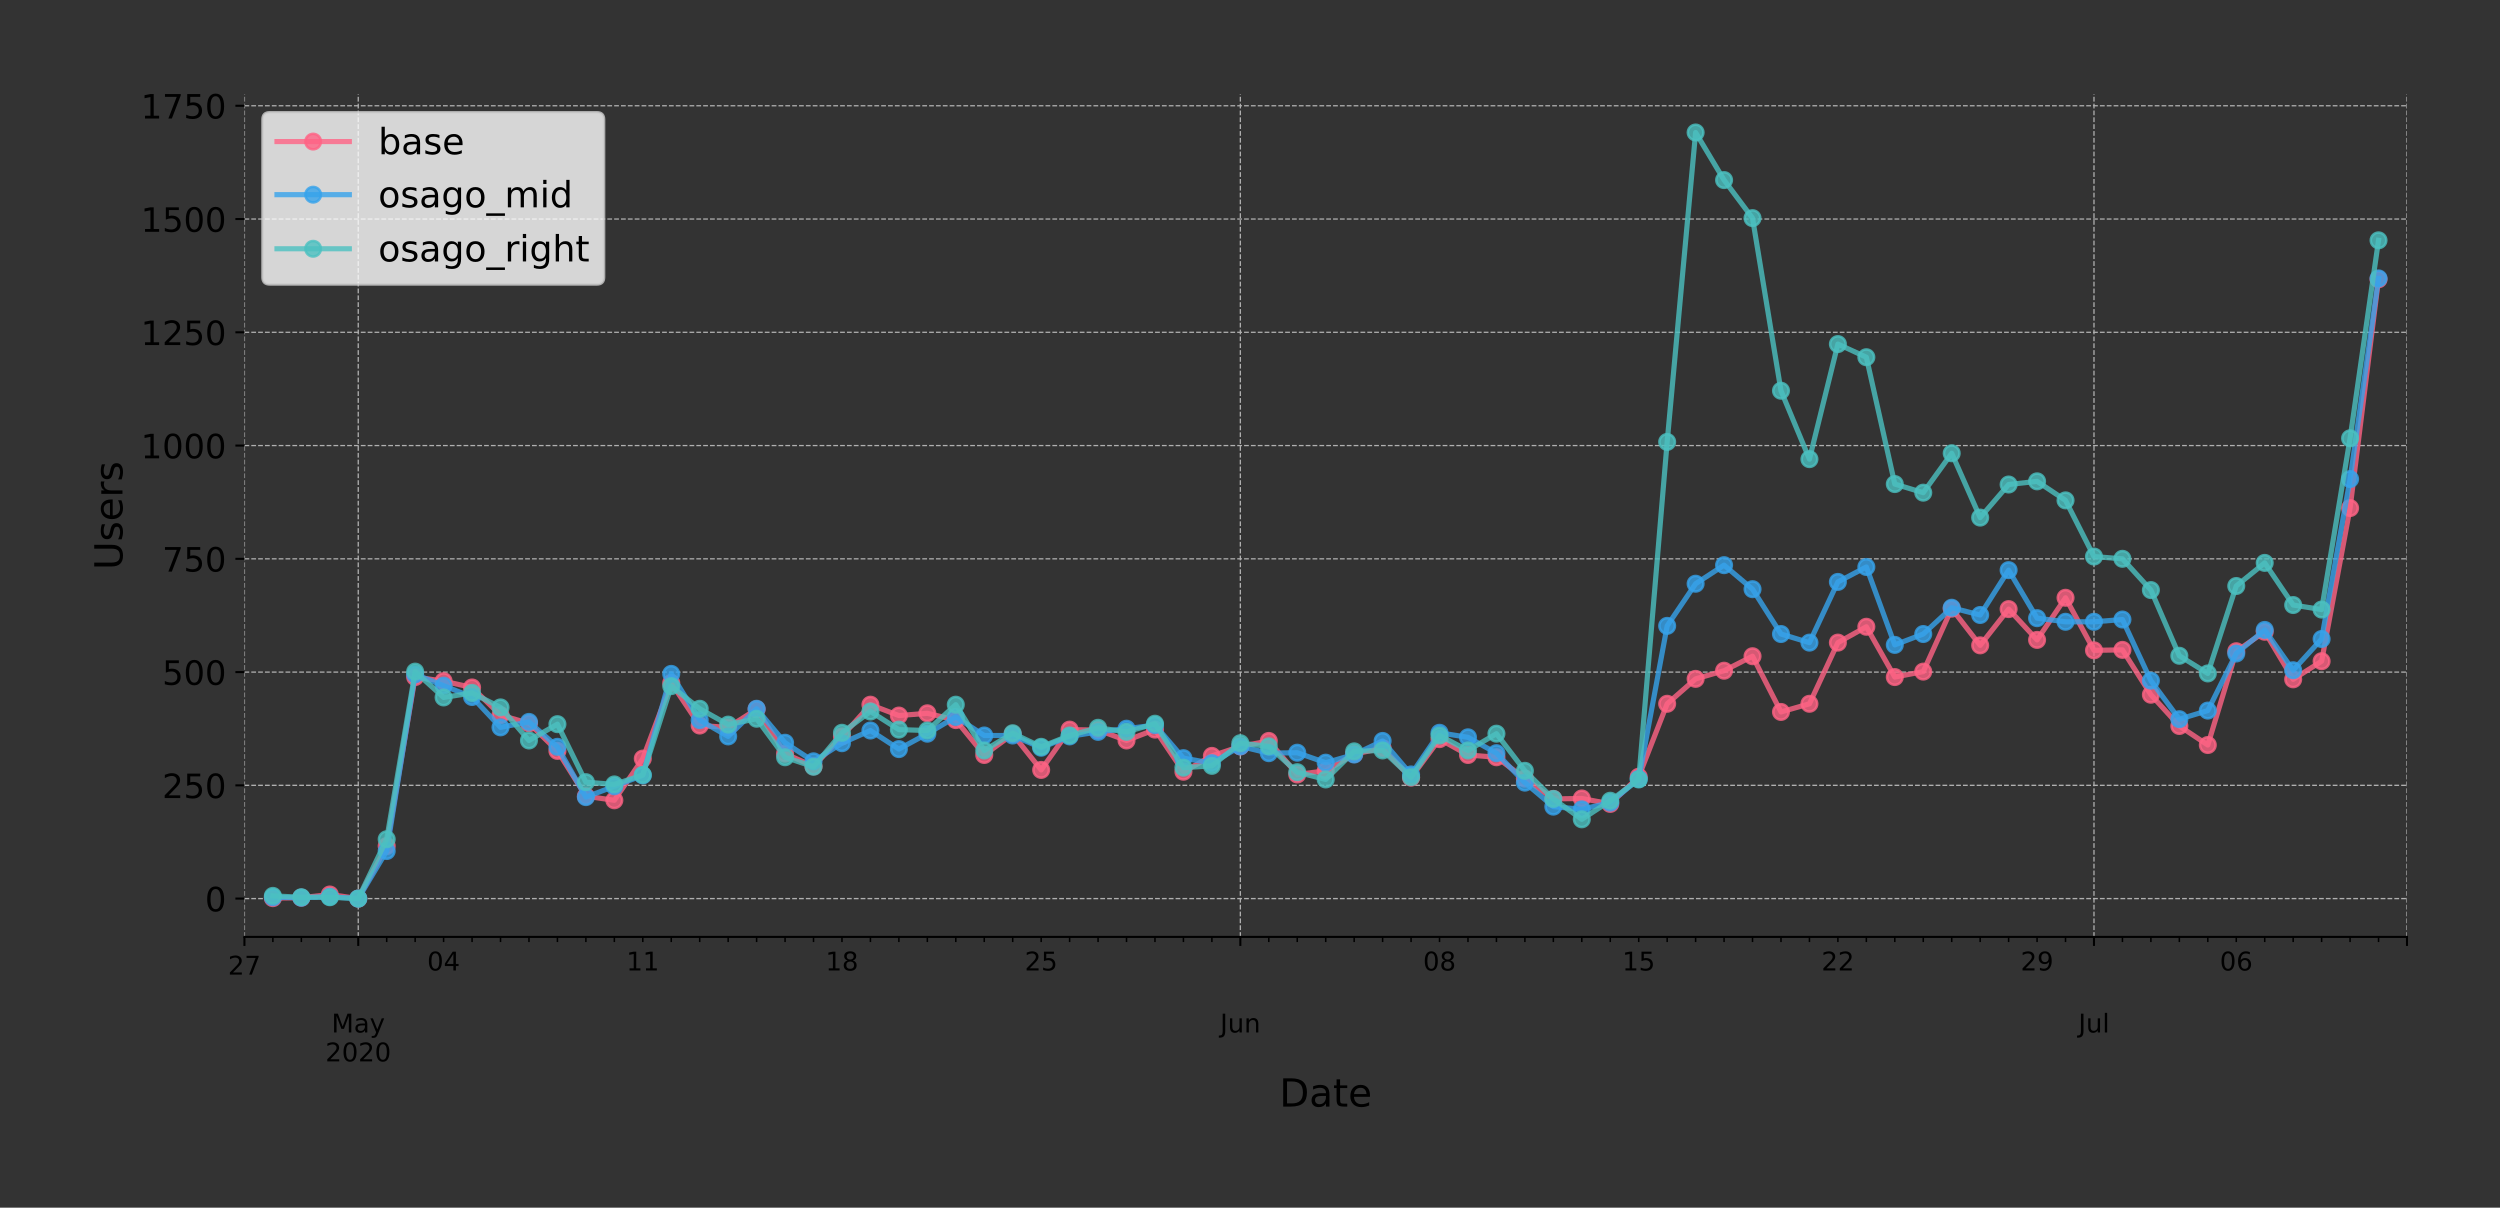 <?xml version="1.0" encoding="utf-8" standalone="no"?>
<!DOCTYPE svg PUBLIC "-//W3C//DTD SVG 1.1//EN"
  "http://www.w3.org/Graphics/SVG/1.1/DTD/svg11.dtd">
<!-- Created with matplotlib (https://matplotlib.org/) -->
<svg height="467.408pt" version="1.1" viewBox="0 0 967.602 467.408" width="967.602pt" xmlns="http://www.w3.org/2000/svg" xmlns:xlink="http://www.w3.org/1999/xlink">
 <rect x="0" y="0" width="967.602" height="467.408" fill="#333333" stroke="none"/>
 <defs>
  <style type="text/css">
*{stroke-linecap:butt;stroke-linejoin:round;}
  </style>
 </defs>
 <g id="figure_1">
  <g id="patch_1">
   <path d="M 0 467.408 
L 967.602 467.408 
L 967.602 0 
L 0 0 
z
" style="fill:none;"/>
  </g>
  <g id="axes_1">
   <g id="patch_2">
    <path d="M 94.602 362.619 
L 931.602 362.619 
L 931.602 36.459 
L 94.602 36.459 
z
" style="fill:none;"/>
   </g>
   <g id="matplotlib.axis_1">
    <g id="xtick_1">
     <g id="line2d_1">
      <path clip-path="url(#p6b42bc5101)" d="M 94.602 362.619 
L 94.602 36.459 
" style="fill:none;stroke:#b0b0b0;stroke-dasharray:1.85,0.8;stroke-dashoffset:0;stroke-width:0.5;"/>
     </g>
     <g id="line2d_2">
      <defs>
       <path d="M 0 0 
L 0 3.5 
" id="m82046189c0" style="stroke:#000000;stroke-width:0.8;"/>
      </defs>
      <g>
       <use style="stroke:#000000;stroke-width:0.8;" x="94.602" xlink:href="#m82046189c0" y="362.619"/>
      </g>
     </g>
     <g id="text_1">
      <!-- 27 -->
      <defs>
       <path d="M 19.188 8.297 
L 53.609 8.297 
L 53.609 0 
L 7.328 0 
L 7.328 8.297 
Q 12.938 14.109 22.625 23.891 
Q 32.328 33.688 34.812 36.531 
Q 39.547 41.844 41.422 45.531 
Q 43.312 49.219 43.312 52.781 
Q 43.312 58.594 39.234 62.25 
Q 35.156 65.922 28.609 65.922 
Q 23.969 65.922 18.812 64.312 
Q 13.672 62.703 7.812 59.422 
L 7.812 69.391 
Q 13.766 71.781 18.938 73 
Q 24.125 74.219 28.422 74.219 
Q 39.75 74.219 46.484 68.547 
Q 53.219 62.891 53.219 53.422 
Q 53.219 48.922 51.531 44.891 
Q 49.859 40.875 45.406 35.406 
Q 44.188 33.984 37.641 27.219 
Q 31.109 20.453 19.188 8.297 
z
" id="DejaVuSans-50"/>
       <path d="M 8.203 72.906 
L 55.078 72.906 
L 55.078 68.703 
L 28.609 0 
L 18.312 0 
L 43.219 64.594 
L 8.203 64.594 
z
" id="DejaVuSans-55"/>
      </defs>
      <g transform="translate(88.24 377.217)scale(0.1 -0.1)">
       <use xlink:href="#DejaVuSans-50"/>
       <use x="63.623" xlink:href="#DejaVuSans-55"/>
      </g>
     </g>
    </g>
    <g id="xtick_2">
     <g id="line2d_3">
      <path clip-path="url(#p6b42bc5101)" d="M 138.655 362.619 
L 138.655 36.459 
" style="fill:none;stroke:#b0b0b0;stroke-dasharray:1.85,0.8;stroke-dashoffset:0;stroke-width:0.5;"/>
     </g>
     <g id="line2d_4">
      <g>
       <use style="stroke:#000000;stroke-width:0.8;" x="138.655" xlink:href="#m82046189c0" y="362.619"/>
      </g>
     </g>
     <g id="text_2">
      <!--  -->
      <g transform="translate(138.655 377.217)scale(0.1 -0.1)"/>
      <!--  -->
      <g transform="translate(138.655 388.415)scale(0.1 -0.1)"/>
      <!-- May -->
      <defs>
       <path d="M 9.812 72.906 
L 24.516 72.906 
L 43.109 23.297 
L 61.812 72.906 
L 76.516 72.906 
L 76.516 0 
L 66.891 0 
L 66.891 64.016 
L 48.094 14.016 
L 38.188 14.016 
L 19.391 64.016 
L 19.391 0 
L 9.812 0 
z
" id="DejaVuSans-77"/>
       <path d="M 34.281 27.484 
Q 23.391 27.484 19.188 25 
Q 14.984 22.516 14.984 16.5 
Q 14.984 11.719 18.141 8.906 
Q 21.297 6.109 26.703 6.109 
Q 34.188 6.109 38.703 11.406 
Q 43.219 16.703 43.219 25.484 
L 43.219 27.484 
z
M 52.203 31.203 
L 52.203 0 
L 43.219 0 
L 43.219 8.297 
Q 40.141 3.328 35.547 0.953 
Q 30.953 -1.422 24.312 -1.422 
Q 15.922 -1.422 10.953 3.297 
Q 6 8.016 6 15.922 
Q 6 25.141 12.172 29.828 
Q 18.359 34.516 30.609 34.516 
L 43.219 34.516 
L 43.219 35.406 
Q 43.219 41.609 39.141 45 
Q 35.062 48.391 27.688 48.391 
Q 23 48.391 18.547 47.266 
Q 14.109 46.141 10.016 43.891 
L 10.016 52.203 
Q 14.938 54.109 19.578 55.047 
Q 24.219 56 28.609 56 
Q 40.484 56 46.344 49.844 
Q 52.203 43.703 52.203 31.203 
z
" id="DejaVuSans-97"/>
       <path d="M 32.172 -5.078 
Q 28.375 -14.844 24.75 -17.812 
Q 21.141 -20.797 15.094 -20.797 
L 7.906 -20.797 
L 7.906 -13.281 
L 13.188 -13.281 
Q 16.891 -13.281 18.938 -11.516 
Q 21 -9.766 23.484 -3.219 
L 25.094 0.875 
L 2.984 54.688 
L 12.5 54.688 
L 29.594 11.922 
L 46.688 54.688 
L 56.203 54.688 
z
" id="DejaVuSans-121"/>
      </defs>
      <g transform="translate(128.317 399.613)scale(0.1 -0.1)">
       <use xlink:href="#DejaVuSans-77"/>
       <use x="86.279" xlink:href="#DejaVuSans-97"/>
       <use x="147.559" xlink:href="#DejaVuSans-121"/>
      </g>
      <!-- 2020 -->
      <defs>
       <path d="M 31.781 66.406 
Q 24.172 66.406 20.328 58.906 
Q 16.5 51.422 16.5 36.375 
Q 16.5 21.391 20.328 13.891 
Q 24.172 6.391 31.781 6.391 
Q 39.453 6.391 43.281 13.891 
Q 47.125 21.391 47.125 36.375 
Q 47.125 51.422 43.281 58.906 
Q 39.453 66.406 31.781 66.406 
z
M 31.781 74.219 
Q 44.047 74.219 50.516 64.516 
Q 56.984 54.828 56.984 36.375 
Q 56.984 17.969 50.516 8.266 
Q 44.047 -1.422 31.781 -1.422 
Q 19.531 -1.422 13.062 8.266 
Q 6.594 17.969 6.594 36.375 
Q 6.594 54.828 13.062 64.516 
Q 19.531 74.219 31.781 74.219 
z
" id="DejaVuSans-48"/>
      </defs>
      <g transform="translate(125.93 410.811)scale(0.1 -0.1)">
       <use xlink:href="#DejaVuSans-50"/>
       <use x="63.623" xlink:href="#DejaVuSans-48"/>
       <use x="127.246" xlink:href="#DejaVuSans-50"/>
       <use x="190.869" xlink:href="#DejaVuSans-48"/>
      </g>
     </g>
    </g>
    <g id="xtick_3">
     <g id="line2d_5">
      <path clip-path="url(#p6b42bc5101)" d="M 480.063 362.619 
L 480.063 36.459 
" style="fill:none;stroke:#b0b0b0;stroke-dasharray:1.85,0.8;stroke-dashoffset:0;stroke-width:0.5;"/>
     </g>
     <g id="line2d_6">
      <g>
       <use style="stroke:#000000;stroke-width:0.8;" x="480.063" xlink:href="#m82046189c0" y="362.619"/>
      </g>
     </g>
     <g id="text_3">
      <!--  -->
      <g transform="translate(480.063 377.217)scale(0.1 -0.1)"/>
      <!--  -->
      <g transform="translate(480.063 388.415)scale(0.1 -0.1)"/>
      <!-- Jun -->
      <defs>
       <path d="M 9.812 72.906 
L 19.672 72.906 
L 19.672 5.078 
Q 19.672 -8.109 14.672 -14.062 
Q 9.672 -20.016 -1.422 -20.016 
L -5.172 -20.016 
L -5.172 -11.719 
L -2.094 -11.719 
Q 4.438 -11.719 7.125 -8.047 
Q 9.812 -4.391 9.812 5.078 
z
" id="DejaVuSans-74"/>
       <path d="M 8.5 21.578 
L 8.5 54.688 
L 17.484 54.688 
L 17.484 21.922 
Q 17.484 14.156 20.5 10.266 
Q 23.531 6.391 29.594 6.391 
Q 36.859 6.391 41.078 11.031 
Q 45.312 15.672 45.312 23.688 
L 45.312 54.688 
L 54.297 54.688 
L 54.297 0 
L 45.312 0 
L 45.312 8.406 
Q 42.047 3.422 37.719 1 
Q 33.406 -1.422 27.688 -1.422 
Q 18.266 -1.422 13.375 4.438 
Q 8.5 10.297 8.5 21.578 
z
M 31.109 56 
z
" id="DejaVuSans-117"/>
       <path d="M 54.891 33.016 
L 54.891 0 
L 45.906 0 
L 45.906 32.719 
Q 45.906 40.484 42.875 44.328 
Q 39.844 48.188 33.797 48.188 
Q 26.516 48.188 22.312 43.547 
Q 18.109 38.922 18.109 30.906 
L 18.109 0 
L 9.078 0 
L 9.078 54.688 
L 18.109 54.688 
L 18.109 46.188 
Q 21.344 51.125 25.703 53.562 
Q 30.078 56 35.797 56 
Q 45.219 56 50.047 50.172 
Q 54.891 44.344 54.891 33.016 
z
" id="DejaVuSans-110"/>
      </defs>
      <g transform="translate(472.25 399.613)scale(0.1 -0.1)">
       <use xlink:href="#DejaVuSans-74"/>
       <use x="29.492" xlink:href="#DejaVuSans-117"/>
       <use x="92.871" xlink:href="#DejaVuSans-110"/>
      </g>
     </g>
    </g>
    <g id="xtick_4">
     <g id="line2d_7">
      <path clip-path="url(#p6b42bc5101)" d="M 810.457 362.619 
L 810.457 36.459 
" style="fill:none;stroke:#b0b0b0;stroke-dasharray:1.85,0.8;stroke-dashoffset:0;stroke-width:0.5;"/>
     </g>
     <g id="line2d_8">
      <g>
       <use style="stroke:#000000;stroke-width:0.8;" x="810.457" xlink:href="#m82046189c0" y="362.619"/>
      </g>
     </g>
     <g id="text_4">
      <!--  -->
      <g transform="translate(810.457 377.217)scale(0.1 -0.1)"/>
      <!--  -->
      <g transform="translate(810.457 388.415)scale(0.1 -0.1)"/>
      <!-- Jul -->
      <defs>
       <path d="M 9.422 75.984 
L 18.406 75.984 
L 18.406 0 
L 9.422 0 
z
" id="DejaVuSans-108"/>
      </defs>
      <g transform="translate(804.425 399.613)scale(0.1 -0.1)">
       <use xlink:href="#DejaVuSans-74"/>
       <use x="29.492" xlink:href="#DejaVuSans-117"/>
       <use x="92.871" xlink:href="#DejaVuSans-108"/>
      </g>
     </g>
    </g>
    <g id="xtick_5">
     <g id="line2d_9">
      <path clip-path="url(#p6b42bc5101)" d="M 931.602 362.619 
L 931.602 36.459 
" style="fill:none;stroke:#b0b0b0;stroke-dasharray:1.85,0.8;stroke-dashoffset:0;stroke-width:0.5;"/>
     </g>
     <g id="line2d_10">
      <g>
       <use style="stroke:#000000;stroke-width:0.8;" x="931.602" xlink:href="#m82046189c0" y="362.619"/>
      </g>
     </g>
    </g>
    <g id="xtick_6">
     <g id="line2d_11">
      <defs>
       <path d="M 0 0 
L 0 2 
" id="md501632e07" style="stroke:#000000;stroke-width:0.6;"/>
      </defs>
      <g>
       <use style="stroke:#000000;stroke-width:0.6;" x="105.615" xlink:href="#md501632e07" y="362.619"/>
      </g>
     </g>
    </g>
    <g id="xtick_7">
     <g id="line2d_12">
      <g>
       <use style="stroke:#000000;stroke-width:0.6;" x="116.629" xlink:href="#md501632e07" y="362.619"/>
      </g>
     </g>
    </g>
    <g id="xtick_8">
     <g id="line2d_13">
      <g>
       <use style="stroke:#000000;stroke-width:0.6;" x="127.642" xlink:href="#md501632e07" y="362.619"/>
      </g>
     </g>
    </g>
    <g id="xtick_9">
     <g id="line2d_14">
      <g>
       <use style="stroke:#000000;stroke-width:0.6;" x="149.668" xlink:href="#md501632e07" y="362.619"/>
      </g>
     </g>
    </g>
    <g id="xtick_10">
     <g id="line2d_15">
      <g>
       <use style="stroke:#000000;stroke-width:0.6;" x="160.681" xlink:href="#md501632e07" y="362.619"/>
      </g>
     </g>
    </g>
    <g id="xtick_11">
     <g id="line2d_16">
      <g>
       <use style="stroke:#000000;stroke-width:0.6;" x="171.694" xlink:href="#md501632e07" y="362.619"/>
      </g>
     </g>
     <g id="text_5">
      <!-- 04 -->
      <defs>
       <path d="M 37.797 64.312 
L 12.891 25.391 
L 37.797 25.391 
z
M 35.203 72.906 
L 47.609 72.906 
L 47.609 25.391 
L 58.016 25.391 
L 58.016 17.188 
L 47.609 17.188 
L 47.609 0 
L 37.797 0 
L 37.797 17.188 
L 4.891 17.188 
L 4.891 26.703 
z
" id="DejaVuSans-52"/>
      </defs>
      <g transform="translate(165.332 375.617)scale(0.1 -0.1)">
       <use xlink:href="#DejaVuSans-48"/>
       <use x="63.623" xlink:href="#DejaVuSans-52"/>
      </g>
     </g>
    </g>
    <g id="xtick_12">
     <g id="line2d_17">
      <g>
       <use style="stroke:#000000;stroke-width:0.6;" x="182.707" xlink:href="#md501632e07" y="362.619"/>
      </g>
     </g>
    </g>
    <g id="xtick_13">
     <g id="line2d_18">
      <g>
       <use style="stroke:#000000;stroke-width:0.6;" x="193.721" xlink:href="#md501632e07" y="362.619"/>
      </g>
     </g>
    </g>
    <g id="xtick_14">
     <g id="line2d_19">
      <g>
       <use style="stroke:#000000;stroke-width:0.6;" x="204.734" xlink:href="#md501632e07" y="362.619"/>
      </g>
     </g>
    </g>
    <g id="xtick_15">
     <g id="line2d_20">
      <g>
       <use style="stroke:#000000;stroke-width:0.6;" x="215.747" xlink:href="#md501632e07" y="362.619"/>
      </g>
     </g>
    </g>
    <g id="xtick_16">
     <g id="line2d_21">
      <g>
       <use style="stroke:#000000;stroke-width:0.6;" x="226.76" xlink:href="#md501632e07" y="362.619"/>
      </g>
     </g>
    </g>
    <g id="xtick_17">
     <g id="line2d_22">
      <g>
       <use style="stroke:#000000;stroke-width:0.6;" x="237.773" xlink:href="#md501632e07" y="362.619"/>
      </g>
     </g>
    </g>
    <g id="xtick_18">
     <g id="line2d_23">
      <g>
       <use style="stroke:#000000;stroke-width:0.6;" x="248.786" xlink:href="#md501632e07" y="362.619"/>
      </g>
     </g>
     <g id="text_6">
      <!-- 11 -->
      <defs>
       <path d="M 12.406 8.297 
L 28.516 8.297 
L 28.516 63.922 
L 10.984 60.406 
L 10.984 69.391 
L 28.422 72.906 
L 38.281 72.906 
L 38.281 8.297 
L 54.391 8.297 
L 54.391 0 
L 12.406 0 
z
" id="DejaVuSans-49"/>
      </defs>
      <g transform="translate(242.424 375.617)scale(0.1 -0.1)">
       <use xlink:href="#DejaVuSans-49"/>
       <use x="63.623" xlink:href="#DejaVuSans-49"/>
      </g>
     </g>
    </g>
    <g id="xtick_19">
     <g id="line2d_24">
      <g>
       <use style="stroke:#000000;stroke-width:0.6;" x="259.8" xlink:href="#md501632e07" y="362.619"/>
      </g>
     </g>
    </g>
    <g id="xtick_20">
     <g id="line2d_25">
      <g>
       <use style="stroke:#000000;stroke-width:0.6;" x="270.813" xlink:href="#md501632e07" y="362.619"/>
      </g>
     </g>
    </g>
    <g id="xtick_21">
     <g id="line2d_26">
      <g>
       <use style="stroke:#000000;stroke-width:0.6;" x="281.826" xlink:href="#md501632e07" y="362.619"/>
      </g>
     </g>
    </g>
    <g id="xtick_22">
     <g id="line2d_27">
      <g>
       <use style="stroke:#000000;stroke-width:0.6;" x="292.839" xlink:href="#md501632e07" y="362.619"/>
      </g>
     </g>
    </g>
    <g id="xtick_23">
     <g id="line2d_28">
      <g>
       <use style="stroke:#000000;stroke-width:0.6;" x="303.852" xlink:href="#md501632e07" y="362.619"/>
      </g>
     </g>
    </g>
    <g id="xtick_24">
     <g id="line2d_29">
      <g>
       <use style="stroke:#000000;stroke-width:0.6;" x="314.865" xlink:href="#md501632e07" y="362.619"/>
      </g>
     </g>
    </g>
    <g id="xtick_25">
     <g id="line2d_30">
      <g>
       <use style="stroke:#000000;stroke-width:0.6;" x="325.879" xlink:href="#md501632e07" y="362.619"/>
      </g>
     </g>
     <g id="text_7">
      <!-- 18 -->
      <defs>
       <path d="M 31.781 34.625 
Q 24.75 34.625 20.719 30.859 
Q 16.703 27.094 16.703 20.516 
Q 16.703 13.922 20.719 10.156 
Q 24.75 6.391 31.781 6.391 
Q 38.812 6.391 42.859 10.172 
Q 46.922 13.969 46.922 20.516 
Q 46.922 27.094 42.891 30.859 
Q 38.875 34.625 31.781 34.625 
z
M 21.922 38.812 
Q 15.578 40.375 12.031 44.719 
Q 8.5 49.078 8.5 55.328 
Q 8.5 64.062 14.719 69.141 
Q 20.953 74.219 31.781 74.219 
Q 42.672 74.219 48.875 69.141 
Q 55.078 64.062 55.078 55.328 
Q 55.078 49.078 51.531 44.719 
Q 48 40.375 41.703 38.812 
Q 48.828 37.156 52.797 32.312 
Q 56.781 27.484 56.781 20.516 
Q 56.781 9.906 50.312 4.234 
Q 43.844 -1.422 31.781 -1.422 
Q 19.734 -1.422 13.25 4.234 
Q 6.781 9.906 6.781 20.516 
Q 6.781 27.484 10.781 32.312 
Q 14.797 37.156 21.922 38.812 
z
M 18.312 54.391 
Q 18.312 48.734 21.844 45.562 
Q 25.391 42.391 31.781 42.391 
Q 38.141 42.391 41.719 45.562 
Q 45.312 48.734 45.312 54.391 
Q 45.312 60.062 41.719 63.234 
Q 38.141 66.406 31.781 66.406 
Q 25.391 66.406 21.844 63.234 
Q 18.312 60.062 18.312 54.391 
z
" id="DejaVuSans-56"/>
      </defs>
      <g transform="translate(319.516 375.617)scale(0.1 -0.1)">
       <use xlink:href="#DejaVuSans-49"/>
       <use x="63.623" xlink:href="#DejaVuSans-56"/>
      </g>
     </g>
    </g>
    <g id="xtick_26">
     <g id="line2d_31">
      <g>
       <use style="stroke:#000000;stroke-width:0.6;" x="336.892" xlink:href="#md501632e07" y="362.619"/>
      </g>
     </g>
    </g>
    <g id="xtick_27">
     <g id="line2d_32">
      <g>
       <use style="stroke:#000000;stroke-width:0.6;" x="347.905" xlink:href="#md501632e07" y="362.619"/>
      </g>
     </g>
    </g>
    <g id="xtick_28">
     <g id="line2d_33">
      <g>
       <use style="stroke:#000000;stroke-width:0.6;" x="358.918" xlink:href="#md501632e07" y="362.619"/>
      </g>
     </g>
    </g>
    <g id="xtick_29">
     <g id="line2d_34">
      <g>
       <use style="stroke:#000000;stroke-width:0.6;" x="369.931" xlink:href="#md501632e07" y="362.619"/>
      </g>
     </g>
    </g>
    <g id="xtick_30">
     <g id="line2d_35">
      <g>
       <use style="stroke:#000000;stroke-width:0.6;" x="380.944" xlink:href="#md501632e07" y="362.619"/>
      </g>
     </g>
    </g>
    <g id="xtick_31">
     <g id="line2d_36">
      <g>
       <use style="stroke:#000000;stroke-width:0.6;" x="391.957" xlink:href="#md501632e07" y="362.619"/>
      </g>
     </g>
    </g>
    <g id="xtick_32">
     <g id="line2d_37">
      <g>
       <use style="stroke:#000000;stroke-width:0.6;" x="402.971" xlink:href="#md501632e07" y="362.619"/>
      </g>
     </g>
     <g id="text_8">
      <!-- 25 -->
      <defs>
       <path d="M 10.797 72.906 
L 49.516 72.906 
L 49.516 64.594 
L 19.828 64.594 
L 19.828 46.734 
Q 21.969 47.469 24.109 47.828 
Q 26.266 48.188 28.422 48.188 
Q 40.625 48.188 47.75 41.5 
Q 54.891 34.812 54.891 23.391 
Q 54.891 11.625 47.562 5.094 
Q 40.234 -1.422 26.906 -1.422 
Q 22.312 -1.422 17.547 -0.641 
Q 12.797 0.141 7.719 1.703 
L 7.719 11.625 
Q 12.109 9.234 16.797 8.062 
Q 21.484 6.891 26.703 6.891 
Q 35.156 6.891 40.078 11.328 
Q 45.016 15.766 45.016 23.391 
Q 45.016 31 40.078 35.438 
Q 35.156 39.891 26.703 39.891 
Q 22.75 39.891 18.812 39.016 
Q 14.891 38.141 10.797 36.281 
z
" id="DejaVuSans-53"/>
      </defs>
      <g transform="translate(396.608 375.617)scale(0.1 -0.1)">
       <use xlink:href="#DejaVuSans-50"/>
       <use x="63.623" xlink:href="#DejaVuSans-53"/>
      </g>
     </g>
    </g>
    <g id="xtick_33">
     <g id="line2d_38">
      <g>
       <use style="stroke:#000000;stroke-width:0.6;" x="413.984" xlink:href="#md501632e07" y="362.619"/>
      </g>
     </g>
    </g>
    <g id="xtick_34">
     <g id="line2d_39">
      <g>
       <use style="stroke:#000000;stroke-width:0.6;" x="424.997" xlink:href="#md501632e07" y="362.619"/>
      </g>
     </g>
    </g>
    <g id="xtick_35">
     <g id="line2d_40">
      <g>
       <use style="stroke:#000000;stroke-width:0.6;" x="436.01" xlink:href="#md501632e07" y="362.619"/>
      </g>
     </g>
    </g>
    <g id="xtick_36">
     <g id="line2d_41">
      <g>
       <use style="stroke:#000000;stroke-width:0.6;" x="447.023" xlink:href="#md501632e07" y="362.619"/>
      </g>
     </g>
    </g>
    <g id="xtick_37">
     <g id="line2d_42">
      <g>
       <use style="stroke:#000000;stroke-width:0.6;" x="458.036" xlink:href="#md501632e07" y="362.619"/>
      </g>
     </g>
    </g>
    <g id="xtick_38">
     <g id="line2d_43">
      <g>
       <use style="stroke:#000000;stroke-width:0.6;" x="469.05" xlink:href="#md501632e07" y="362.619"/>
      </g>
     </g>
    </g>
    <g id="xtick_39">
     <g id="line2d_44">
      <g>
       <use style="stroke:#000000;stroke-width:0.6;" x="491.076" xlink:href="#md501632e07" y="362.619"/>
      </g>
     </g>
    </g>
    <g id="xtick_40">
     <g id="line2d_45">
      <g>
       <use style="stroke:#000000;stroke-width:0.6;" x="502.089" xlink:href="#md501632e07" y="362.619"/>
      </g>
     </g>
    </g>
    <g id="xtick_41">
     <g id="line2d_46">
      <g>
       <use style="stroke:#000000;stroke-width:0.6;" x="513.102" xlink:href="#md501632e07" y="362.619"/>
      </g>
     </g>
    </g>
    <g id="xtick_42">
     <g id="line2d_47">
      <g>
       <use style="stroke:#000000;stroke-width:0.6;" x="524.115" xlink:href="#md501632e07" y="362.619"/>
      </g>
     </g>
    </g>
    <g id="xtick_43">
     <g id="line2d_48">
      <g>
       <use style="stroke:#000000;stroke-width:0.6;" x="535.129" xlink:href="#md501632e07" y="362.619"/>
      </g>
     </g>
    </g>
    <g id="xtick_44">
     <g id="line2d_49">
      <g>
       <use style="stroke:#000000;stroke-width:0.6;" x="546.142" xlink:href="#md501632e07" y="362.619"/>
      </g>
     </g>
    </g>
    <g id="xtick_45">
     <g id="line2d_50">
      <g>
       <use style="stroke:#000000;stroke-width:0.6;" x="557.155" xlink:href="#md501632e07" y="362.619"/>
      </g>
     </g>
     <g id="text_9">
      <!-- 08 -->
      <g transform="translate(550.792 375.617)scale(0.1 -0.1)">
       <use xlink:href="#DejaVuSans-48"/>
       <use x="63.623" xlink:href="#DejaVuSans-56"/>
      </g>
     </g>
    </g>
    <g id="xtick_46">
     <g id="line2d_51">
      <g>
       <use style="stroke:#000000;stroke-width:0.6;" x="568.168" xlink:href="#md501632e07" y="362.619"/>
      </g>
     </g>
    </g>
    <g id="xtick_47">
     <g id="line2d_52">
      <g>
       <use style="stroke:#000000;stroke-width:0.6;" x="579.181" xlink:href="#md501632e07" y="362.619"/>
      </g>
     </g>
    </g>
    <g id="xtick_48">
     <g id="line2d_53">
      <g>
       <use style="stroke:#000000;stroke-width:0.6;" x="590.194" xlink:href="#md501632e07" y="362.619"/>
      </g>
     </g>
    </g>
    <g id="xtick_49">
     <g id="line2d_54">
      <g>
       <use style="stroke:#000000;stroke-width:0.6;" x="601.207" xlink:href="#md501632e07" y="362.619"/>
      </g>
     </g>
    </g>
    <g id="xtick_50">
     <g id="line2d_55">
      <g>
       <use style="stroke:#000000;stroke-width:0.6;" x="612.221" xlink:href="#md501632e07" y="362.619"/>
      </g>
     </g>
    </g>
    <g id="xtick_51">
     <g id="line2d_56">
      <g>
       <use style="stroke:#000000;stroke-width:0.6;" x="623.234" xlink:href="#md501632e07" y="362.619"/>
      </g>
     </g>
    </g>
    <g id="xtick_52">
     <g id="line2d_57">
      <g>
       <use style="stroke:#000000;stroke-width:0.6;" x="634.247" xlink:href="#md501632e07" y="362.619"/>
      </g>
     </g>
     <g id="text_10">
      <!-- 15 -->
      <g transform="translate(627.884 375.617)scale(0.1 -0.1)">
       <use xlink:href="#DejaVuSans-49"/>
       <use x="63.623" xlink:href="#DejaVuSans-53"/>
      </g>
     </g>
    </g>
    <g id="xtick_53">
     <g id="line2d_58">
      <g>
       <use style="stroke:#000000;stroke-width:0.6;" x="645.26" xlink:href="#md501632e07" y="362.619"/>
      </g>
     </g>
    </g>
    <g id="xtick_54">
     <g id="line2d_59">
      <g>
       <use style="stroke:#000000;stroke-width:0.6;" x="656.273" xlink:href="#md501632e07" y="362.619"/>
      </g>
     </g>
    </g>
    <g id="xtick_55">
     <g id="line2d_60">
      <g>
       <use style="stroke:#000000;stroke-width:0.6;" x="667.286" xlink:href="#md501632e07" y="362.619"/>
      </g>
     </g>
    </g>
    <g id="xtick_56">
     <g id="line2d_61">
      <g>
       <use style="stroke:#000000;stroke-width:0.6;" x="678.3" xlink:href="#md501632e07" y="362.619"/>
      </g>
     </g>
    </g>
    <g id="xtick_57">
     <g id="line2d_62">
      <g>
       <use style="stroke:#000000;stroke-width:0.6;" x="689.313" xlink:href="#md501632e07" y="362.619"/>
      </g>
     </g>
    </g>
    <g id="xtick_58">
     <g id="line2d_63">
      <g>
       <use style="stroke:#000000;stroke-width:0.6;" x="700.326" xlink:href="#md501632e07" y="362.619"/>
      </g>
     </g>
    </g>
    <g id="xtick_59">
     <g id="line2d_64">
      <g>
       <use style="stroke:#000000;stroke-width:0.6;" x="711.339" xlink:href="#md501632e07" y="362.619"/>
      </g>
     </g>
     <g id="text_11">
      <!-- 22 -->
      <g transform="translate(704.977 375.617)scale(0.1 -0.1)">
       <use xlink:href="#DejaVuSans-50"/>
       <use x="63.623" xlink:href="#DejaVuSans-50"/>
      </g>
     </g>
    </g>
    <g id="xtick_60">
     <g id="line2d_65">
      <g>
       <use style="stroke:#000000;stroke-width:0.6;" x="722.352" xlink:href="#md501632e07" y="362.619"/>
      </g>
     </g>
    </g>
    <g id="xtick_61">
     <g id="line2d_66">
      <g>
       <use style="stroke:#000000;stroke-width:0.6;" x="733.365" xlink:href="#md501632e07" y="362.619"/>
      </g>
     </g>
    </g>
    <g id="xtick_62">
     <g id="line2d_67">
      <g>
       <use style="stroke:#000000;stroke-width:0.6;" x="744.379" xlink:href="#md501632e07" y="362.619"/>
      </g>
     </g>
    </g>
    <g id="xtick_63">
     <g id="line2d_68">
      <g>
       <use style="stroke:#000000;stroke-width:0.6;" x="755.392" xlink:href="#md501632e07" y="362.619"/>
      </g>
     </g>
    </g>
    <g id="xtick_64">
     <g id="line2d_69">
      <g>
       <use style="stroke:#000000;stroke-width:0.6;" x="766.405" xlink:href="#md501632e07" y="362.619"/>
      </g>
     </g>
    </g>
    <g id="xtick_65">
     <g id="line2d_70">
      <g>
       <use style="stroke:#000000;stroke-width:0.6;" x="777.418" xlink:href="#md501632e07" y="362.619"/>
      </g>
     </g>
    </g>
    <g id="xtick_66">
     <g id="line2d_71">
      <g>
       <use style="stroke:#000000;stroke-width:0.6;" x="788.431" xlink:href="#md501632e07" y="362.619"/>
      </g>
     </g>
     <g id="text_12">
      <!-- 29 -->
      <defs>
       <path d="M 10.984 1.516 
L 10.984 10.5 
Q 14.703 8.734 18.5 7.812 
Q 22.312 6.891 25.984 6.891 
Q 35.75 6.891 40.891 13.453 
Q 46.047 20.016 46.781 33.406 
Q 43.953 29.203 39.594 26.953 
Q 35.25 24.703 29.984 24.703 
Q 19.047 24.703 12.672 31.312 
Q 6.297 37.938 6.297 49.422 
Q 6.297 60.641 12.938 67.422 
Q 19.578 74.219 30.609 74.219 
Q 43.266 74.219 49.922 64.516 
Q 56.594 54.828 56.594 36.375 
Q 56.594 19.141 48.406 8.859 
Q 40.234 -1.422 26.422 -1.422 
Q 22.703 -1.422 18.891 -0.688 
Q 15.094 0.047 10.984 1.516 
z
M 30.609 32.422 
Q 37.25 32.422 41.125 36.953 
Q 45.016 41.5 45.016 49.422 
Q 45.016 57.281 41.125 61.844 
Q 37.25 66.406 30.609 66.406 
Q 23.969 66.406 20.094 61.844 
Q 16.219 57.281 16.219 49.422 
Q 16.219 41.5 20.094 36.953 
Q 23.969 32.422 30.609 32.422 
z
" id="DejaVuSans-57"/>
      </defs>
      <g transform="translate(782.069 375.617)scale(0.1 -0.1)">
       <use xlink:href="#DejaVuSans-50"/>
       <use x="63.623" xlink:href="#DejaVuSans-57"/>
      </g>
     </g>
    </g>
    <g id="xtick_67">
     <g id="line2d_72">
      <g>
       <use style="stroke:#000000;stroke-width:0.6;" x="799.444" xlink:href="#md501632e07" y="362.619"/>
      </g>
     </g>
    </g>
    <g id="xtick_68">
     <g id="line2d_73">
      <g>
       <use style="stroke:#000000;stroke-width:0.6;" x="821.471" xlink:href="#md501632e07" y="362.619"/>
      </g>
     </g>
    </g>
    <g id="xtick_69">
     <g id="line2d_74">
      <g>
       <use style="stroke:#000000;stroke-width:0.6;" x="832.484" xlink:href="#md501632e07" y="362.619"/>
      </g>
     </g>
    </g>
    <g id="xtick_70">
     <g id="line2d_75">
      <g>
       <use style="stroke:#000000;stroke-width:0.6;" x="843.497" xlink:href="#md501632e07" y="362.619"/>
      </g>
     </g>
    </g>
    <g id="xtick_71">
     <g id="line2d_76">
      <g>
       <use style="stroke:#000000;stroke-width:0.6;" x="854.51" xlink:href="#md501632e07" y="362.619"/>
      </g>
     </g>
    </g>
    <g id="xtick_72">
     <g id="line2d_77">
      <g>
       <use style="stroke:#000000;stroke-width:0.6;" x="865.523" xlink:href="#md501632e07" y="362.619"/>
      </g>
     </g>
     <g id="text_13">
      <!-- 06 -->
      <defs>
       <path d="M 33.016 40.375 
Q 26.375 40.375 22.484 35.828 
Q 18.609 31.297 18.609 23.391 
Q 18.609 15.531 22.484 10.953 
Q 26.375 6.391 33.016 6.391 
Q 39.656 6.391 43.531 10.953 
Q 47.406 15.531 47.406 23.391 
Q 47.406 31.297 43.531 35.828 
Q 39.656 40.375 33.016 40.375 
z
M 52.594 71.297 
L 52.594 62.312 
Q 48.875 64.062 45.094 64.984 
Q 41.312 65.922 37.594 65.922 
Q 27.828 65.922 22.672 59.328 
Q 17.531 52.734 16.797 39.406 
Q 19.672 43.656 24.016 45.922 
Q 28.375 48.188 33.594 48.188 
Q 44.578 48.188 50.953 41.516 
Q 57.328 34.859 57.328 23.391 
Q 57.328 12.156 50.688 5.359 
Q 44.047 -1.422 33.016 -1.422 
Q 20.359 -1.422 13.672 8.266 
Q 6.984 17.969 6.984 36.375 
Q 6.984 53.656 15.188 63.938 
Q 23.391 74.219 37.203 74.219 
Q 40.922 74.219 44.703 73.484 
Q 48.484 72.75 52.594 71.297 
z
" id="DejaVuSans-54"/>
      </defs>
      <g transform="translate(859.161 375.617)scale(0.1 -0.1)">
       <use xlink:href="#DejaVuSans-48"/>
       <use x="63.623" xlink:href="#DejaVuSans-54"/>
      </g>
     </g>
    </g>
    <g id="xtick_73">
     <g id="line2d_78">
      <g>
       <use style="stroke:#000000;stroke-width:0.6;" x="876.536" xlink:href="#md501632e07" y="362.619"/>
      </g>
     </g>
    </g>
    <g id="xtick_74">
     <g id="line2d_79">
      <g>
       <use style="stroke:#000000;stroke-width:0.6;" x="887.55" xlink:href="#md501632e07" y="362.619"/>
      </g>
     </g>
    </g>
    <g id="xtick_75">
     <g id="line2d_80">
      <g>
       <use style="stroke:#000000;stroke-width:0.6;" x="898.563" xlink:href="#md501632e07" y="362.619"/>
      </g>
     </g>
    </g>
    <g id="xtick_76">
     <g id="line2d_81">
      <g>
       <use style="stroke:#000000;stroke-width:0.6;" x="909.576" xlink:href="#md501632e07" y="362.619"/>
      </g>
     </g>
    </g>
    <g id="xtick_77">
     <g id="line2d_82">
      <g>
       <use style="stroke:#000000;stroke-width:0.6;" x="920.589" xlink:href="#md501632e07" y="362.619"/>
      </g>
     </g>
    </g>
    <g id="text_14">
     <!-- Date -->
     <defs>
      <path d="M 19.672 64.797 
L 19.672 8.109 
L 31.594 8.109 
Q 46.688 8.109 53.688 14.938 
Q 60.688 21.781 60.688 36.531 
Q 60.688 51.172 53.688 57.984 
Q 46.688 64.797 31.594 64.797 
z
M 9.812 72.906 
L 30.078 72.906 
Q 51.266 72.906 61.172 64.094 
Q 71.094 55.281 71.094 36.531 
Q 71.094 17.672 61.125 8.828 
Q 51.172 0 30.078 0 
L 9.812 0 
z
" id="DejaVuSans-68"/>
      <path d="M 18.312 70.219 
L 18.312 54.688 
L 36.812 54.688 
L 36.812 47.703 
L 18.312 47.703 
L 18.312 18.016 
Q 18.312 11.328 20.141 9.422 
Q 21.969 7.516 27.594 7.516 
L 36.812 7.516 
L 36.812 0 
L 27.594 0 
Q 17.188 0 13.234 3.875 
Q 9.281 7.766 9.281 18.016 
L 9.281 47.703 
L 2.688 47.703 
L 2.688 54.688 
L 9.281 54.688 
L 9.281 70.219 
z
" id="DejaVuSans-116"/>
      <path d="M 56.203 29.594 
L 56.203 25.203 
L 14.891 25.203 
Q 15.484 15.922 20.484 11.062 
Q 25.484 6.203 34.422 6.203 
Q 39.594 6.203 44.453 7.469 
Q 49.312 8.734 54.109 11.281 
L 54.109 2.781 
Q 49.266 0.734 44.188 -0.344 
Q 39.109 -1.422 33.891 -1.422 
Q 20.797 -1.422 13.156 6.188 
Q 5.516 13.812 5.516 26.812 
Q 5.516 40.234 12.766 48.109 
Q 20.016 56 32.328 56 
Q 43.359 56 49.781 48.891 
Q 56.203 41.797 56.203 29.594 
z
M 47.219 32.234 
Q 47.125 39.594 43.094 43.984 
Q 39.062 48.391 32.422 48.391 
Q 24.906 48.391 20.391 44.141 
Q 15.875 39.891 15.188 32.172 
z
" id="DejaVuSans-101"/>
     </defs>
     <g transform="translate(495.176 428.288)scale(0.15 -0.15)">
      <use xlink:href="#DejaVuSans-68"/>
      <use x="77.002" xlink:href="#DejaVuSans-97"/>
      <use x="138.281" xlink:href="#DejaVuSans-116"/>
      <use x="177.49" xlink:href="#DejaVuSans-101"/>
     </g>
    </g>
   </g>
   <g id="matplotlib.axis_2">
    <g id="ytick_1">
     <g id="line2d_83">
      <path clip-path="url(#p6b42bc5101)" d="M 94.602 347.793 
L 931.602 347.793 
" style="fill:none;stroke:#b0b0b0;stroke-dasharray:1.85,0.8;stroke-dashoffset:0;stroke-width:0.5;"/>
     </g>
     <g id="line2d_84">
      <defs>
       <path d="M 0 0 
L -3.5 0 
" id="ma00486ecaf" style="stroke:#000000;stroke-width:0.8;"/>
      </defs>
      <g>
       <use style="stroke:#000000;stroke-width:0.8;" x="94.602" xlink:href="#ma00486ecaf" y="347.793"/>
      </g>
     </g>
     <g id="text_15">
      <!-- 0 -->
      <g transform="translate(79.331 352.732)scale(0.13 -0.13)">
       <use xlink:href="#DejaVuSans-48"/>
      </g>
     </g>
    </g>
    <g id="ytick_2">
     <g id="line2d_85">
      <path clip-path="url(#p6b42bc5101)" d="M 94.602 303.957 
L 931.602 303.957 
" style="fill:none;stroke:#b0b0b0;stroke-dasharray:1.85,0.8;stroke-dashoffset:0;stroke-width:0.5;"/>
     </g>
     <g id="line2d_86">
      <g>
       <use style="stroke:#000000;stroke-width:0.8;" x="94.602" xlink:href="#ma00486ecaf" y="303.957"/>
      </g>
     </g>
     <g id="text_16">
      <!-- 250 -->
      <g transform="translate(62.788 308.896)scale(0.13 -0.13)">
       <use xlink:href="#DejaVuSans-50"/>
       <use x="63.623" xlink:href="#DejaVuSans-53"/>
       <use x="127.246" xlink:href="#DejaVuSans-48"/>
      </g>
     </g>
    </g>
    <g id="ytick_3">
     <g id="line2d_87">
      <path clip-path="url(#p6b42bc5101)" d="M 94.602 260.121 
L 931.602 260.121 
" style="fill:none;stroke:#b0b0b0;stroke-dasharray:1.85,0.8;stroke-dashoffset:0;stroke-width:0.5;"/>
     </g>
     <g id="line2d_88">
      <g>
       <use style="stroke:#000000;stroke-width:0.8;" x="94.602" xlink:href="#ma00486ecaf" y="260.121"/>
      </g>
     </g>
     <g id="text_17">
      <!-- 500 -->
      <g transform="translate(62.788 265.06)scale(0.13 -0.13)">
       <use xlink:href="#DejaVuSans-53"/>
       <use x="63.623" xlink:href="#DejaVuSans-48"/>
       <use x="127.246" xlink:href="#DejaVuSans-48"/>
      </g>
     </g>
    </g>
    <g id="ytick_4">
     <g id="line2d_89">
      <path clip-path="url(#p6b42bc5101)" d="M 94.602 216.284 
L 931.602 216.284 
" style="fill:none;stroke:#b0b0b0;stroke-dasharray:1.85,0.8;stroke-dashoffset:0;stroke-width:0.5;"/>
     </g>
     <g id="line2d_90">
      <g>
       <use style="stroke:#000000;stroke-width:0.8;" x="94.602" xlink:href="#ma00486ecaf" y="216.284"/>
      </g>
     </g>
     <g id="text_18">
      <!-- 750 -->
      <g transform="translate(62.788 221.223)scale(0.13 -0.13)">
       <use xlink:href="#DejaVuSans-55"/>
       <use x="63.623" xlink:href="#DejaVuSans-53"/>
       <use x="127.246" xlink:href="#DejaVuSans-48"/>
      </g>
     </g>
    </g>
    <g id="ytick_5">
     <g id="line2d_91">
      <path clip-path="url(#p6b42bc5101)" d="M 94.602 172.448 
L 931.602 172.448 
" style="fill:none;stroke:#b0b0b0;stroke-dasharray:1.85,0.8;stroke-dashoffset:0;stroke-width:0.5;"/>
     </g>
     <g id="line2d_92">
      <g>
       <use style="stroke:#000000;stroke-width:0.8;" x="94.602" xlink:href="#ma00486ecaf" y="172.448"/>
      </g>
     </g>
     <g id="text_19">
      <!-- 1000 -->
      <g transform="translate(54.517 177.387)scale(0.13 -0.13)">
       <use xlink:href="#DejaVuSans-49"/>
       <use x="63.623" xlink:href="#DejaVuSans-48"/>
       <use x="127.246" xlink:href="#DejaVuSans-48"/>
       <use x="190.869" xlink:href="#DejaVuSans-48"/>
      </g>
     </g>
    </g>
    <g id="ytick_6">
     <g id="line2d_93">
      <path clip-path="url(#p6b42bc5101)" d="M 94.602 128.612 
L 931.602 128.612 
" style="fill:none;stroke:#b0b0b0;stroke-dasharray:1.85,0.8;stroke-dashoffset:0;stroke-width:0.5;"/>
     </g>
     <g id="line2d_94">
      <g>
       <use style="stroke:#000000;stroke-width:0.8;" x="94.602" xlink:href="#ma00486ecaf" y="128.612"/>
      </g>
     </g>
     <g id="text_20">
      <!-- 1250 -->
      <g transform="translate(54.517 133.551)scale(0.13 -0.13)">
       <use xlink:href="#DejaVuSans-49"/>
       <use x="63.623" xlink:href="#DejaVuSans-50"/>
       <use x="127.246" xlink:href="#DejaVuSans-53"/>
       <use x="190.869" xlink:href="#DejaVuSans-48"/>
      </g>
     </g>
    </g>
    <g id="ytick_7">
     <g id="line2d_95">
      <path clip-path="url(#p6b42bc5101)" d="M 94.602 84.775 
L 931.602 84.775 
" style="fill:none;stroke:#b0b0b0;stroke-dasharray:1.85,0.8;stroke-dashoffset:0;stroke-width:0.5;"/>
     </g>
     <g id="line2d_96">
      <g>
       <use style="stroke:#000000;stroke-width:0.8;" x="94.602" xlink:href="#ma00486ecaf" y="84.775"/>
      </g>
     </g>
     <g id="text_21">
      <!-- 1500 -->
      <g transform="translate(54.517 89.714)scale(0.13 -0.13)">
       <use xlink:href="#DejaVuSans-49"/>
       <use x="63.623" xlink:href="#DejaVuSans-53"/>
       <use x="127.246" xlink:href="#DejaVuSans-48"/>
       <use x="190.869" xlink:href="#DejaVuSans-48"/>
      </g>
     </g>
    </g>
    <g id="ytick_8">
     <g id="line2d_97">
      <path clip-path="url(#p6b42bc5101)" d="M 94.602 40.939 
L 931.602 40.939 
" style="fill:none;stroke:#b0b0b0;stroke-dasharray:1.85,0.8;stroke-dashoffset:0;stroke-width:0.5;"/>
     </g>
     <g id="line2d_98">
      <g>
       <use style="stroke:#000000;stroke-width:0.8;" x="94.602" xlink:href="#ma00486ecaf" y="40.939"/>
      </g>
     </g>
     <g id="text_22">
      <!-- 1750 -->
      <g transform="translate(54.517 45.878)scale(0.13 -0.13)">
       <use xlink:href="#DejaVuSans-49"/>
       <use x="63.623" xlink:href="#DejaVuSans-55"/>
       <use x="127.246" xlink:href="#DejaVuSans-53"/>
       <use x="190.869" xlink:href="#DejaVuSans-48"/>
      </g>
     </g>
    </g>
    <g id="text_23">
     <!-- Users -->
     <defs>
      <path d="M 8.688 72.906 
L 18.609 72.906 
L 18.609 28.609 
Q 18.609 16.891 22.844 11.734 
Q 27.094 6.594 36.625 6.594 
Q 46.094 6.594 50.344 11.734 
Q 54.594 16.891 54.594 28.609 
L 54.594 72.906 
L 64.5 72.906 
L 64.5 27.391 
Q 64.5 13.141 57.438 5.859 
Q 50.391 -1.422 36.625 -1.422 
Q 22.797 -1.422 15.734 5.859 
Q 8.688 13.141 8.688 27.391 
z
" id="DejaVuSans-85"/>
      <path d="M 44.281 53.078 
L 44.281 44.578 
Q 40.484 46.531 36.375 47.5 
Q 32.281 48.484 27.875 48.484 
Q 21.188 48.484 17.844 46.438 
Q 14.5 44.391 14.5 40.281 
Q 14.5 37.156 16.891 35.375 
Q 19.281 33.594 26.516 31.984 
L 29.594 31.297 
Q 39.156 29.25 43.188 25.516 
Q 47.219 21.781 47.219 15.094 
Q 47.219 7.469 41.188 3.016 
Q 35.156 -1.422 24.609 -1.422 
Q 20.219 -1.422 15.453 -0.562 
Q 10.688 0.297 5.422 2 
L 5.422 11.281 
Q 10.406 8.688 15.234 7.391 
Q 20.062 6.109 24.812 6.109 
Q 31.156 6.109 34.562 8.281 
Q 37.984 10.453 37.984 14.406 
Q 37.984 18.062 35.516 20.016 
Q 33.062 21.969 24.703 23.781 
L 21.578 24.516 
Q 13.234 26.266 9.516 29.906 
Q 5.812 33.547 5.812 39.891 
Q 5.812 47.609 11.281 51.797 
Q 16.75 56 26.812 56 
Q 31.781 56 36.172 55.266 
Q 40.578 54.547 44.281 53.078 
z
" id="DejaVuSans-115"/>
      <path d="M 41.109 46.297 
Q 39.594 47.172 37.812 47.578 
Q 36.031 48 33.891 48 
Q 26.266 48 22.188 43.047 
Q 18.109 38.094 18.109 28.812 
L 18.109 0 
L 9.078 0 
L 9.078 54.688 
L 18.109 54.688 
L 18.109 46.188 
Q 20.953 51.172 25.484 53.578 
Q 30.031 56 36.531 56 
Q 37.453 56 38.578 55.875 
Q 39.703 55.766 41.062 55.516 
z
" id="DejaVuSans-114"/>
     </defs>
     <g transform="translate(47.398 220.54)rotate(-90)scale(0.15 -0.15)">
      <use xlink:href="#DejaVuSans-85"/>
      <use x="73.193" xlink:href="#DejaVuSans-115"/>
      <use x="125.293" xlink:href="#DejaVuSans-101"/>
      <use x="186.816" xlink:href="#DejaVuSans-114"/>
      <use x="227.93" xlink:href="#DejaVuSans-115"/>
     </g>
    </g>
   </g>
   <g id="line2d_99">
    <path clip-path="url(#p6b42bc5101)" d="M 105.615 347.618 
L 116.629 347.443 
L 127.642 346.215 
L 138.655 347.793 
L 149.668 327.453 
L 160.681 262.05 
L 171.694 263.628 
L 182.707 266.082 
L 193.721 276.779 
L 204.734 279.935 
L 215.747 290.631 
L 226.76 308.165 
L 237.773 309.743 
L 248.786 293.612 
L 259.8 264.329 
L 270.813 280.812 
L 281.826 281.513 
L 292.839 274.499 
L 303.852 291.683 
L 314.865 296.593 
L 325.879 285.02 
L 336.892 272.746 
L 347.905 276.954 
L 358.918 276.077 
L 369.931 278.707 
L 380.944 292.209 
L 391.957 284.143 
L 402.971 297.995 
L 413.984 282.39 
L 424.997 282.565 
L 436.01 286.598 
L 447.023 282.39 
L 458.036 298.697 
L 469.05 292.56 
L 480.063 288.877 
L 491.076 286.773 
L 502.089 299.749 
L 513.102 298.346 
L 524.115 291.858 
L 535.129 289.579 
L 546.142 300.976 
L 557.155 286.072 
L 568.168 292.209 
L 579.181 293.086 
L 590.194 301.327 
L 601.207 309.217 
L 612.221 309.042 
L 623.234 311.146 
L 634.247 300.626 
L 645.26 272.395 
L 656.273 262.751 
L 667.286 259.595 
L 678.3 253.984 
L 689.313 275.551 
L 700.326 272.395 
L 711.339 248.723 
L 722.352 242.586 
L 733.365 262.05 
L 744.379 259.945 
L 755.392 235.572 
L 766.405 249.775 
L 777.418 235.748 
L 788.431 247.671 
L 799.444 231.364 
L 810.457 251.704 
L 821.471 251.529 
L 832.484 268.888 
L 843.497 280.987 
L 854.51 288.351 
L 865.523 252.055 
L 876.536 244.515 
L 887.55 262.926 
L 898.563 255.912 
L 909.576 196.646 
L 920.589 108.096 
" style="fill:none;stroke:#ff6384;stroke-linecap:square;stroke-opacity:0.8;stroke-width:2;"/>
    <defs>
     <path d="M 0 3 
C 0.796 3 1.559 2.684 2.121 2.121 
C 2.684 1.559 3 0.796 3 0 
C 3 -0.796 2.684 -1.559 2.121 -2.121 
C 1.559 -2.684 0.796 -3 0 -3 
C -0.796 -3 -1.559 -2.684 -2.121 -2.121 
C -2.684 -1.559 -3 -0.796 -3 0 
C -3 0.796 -2.684 1.559 -2.121 2.121 
C -1.559 2.684 -0.796 3 0 3 
z
" id="mdef1e4d049" style="stroke:#ff6384;stroke-opacity:0.8;"/>
    </defs>
    <g clip-path="url(#p6b42bc5101)">
     <use style="fill:#ff6384;fill-opacity:0.8;stroke:#ff6384;stroke-opacity:0.8;" x="105.615" xlink:href="#mdef1e4d049" y="347.618"/>
     <use style="fill:#ff6384;fill-opacity:0.8;stroke:#ff6384;stroke-opacity:0.8;" x="116.629" xlink:href="#mdef1e4d049" y="347.443"/>
     <use style="fill:#ff6384;fill-opacity:0.8;stroke:#ff6384;stroke-opacity:0.8;" x="127.642" xlink:href="#mdef1e4d049" y="346.215"/>
     <use style="fill:#ff6384;fill-opacity:0.8;stroke:#ff6384;stroke-opacity:0.8;" x="138.655" xlink:href="#mdef1e4d049" y="347.793"/>
     <use style="fill:#ff6384;fill-opacity:0.8;stroke:#ff6384;stroke-opacity:0.8;" x="149.668" xlink:href="#mdef1e4d049" y="327.453"/>
     <use style="fill:#ff6384;fill-opacity:0.8;stroke:#ff6384;stroke-opacity:0.8;" x="160.681" xlink:href="#mdef1e4d049" y="262.05"/>
     <use style="fill:#ff6384;fill-opacity:0.8;stroke:#ff6384;stroke-opacity:0.8;" x="171.694" xlink:href="#mdef1e4d049" y="263.628"/>
     <use style="fill:#ff6384;fill-opacity:0.8;stroke:#ff6384;stroke-opacity:0.8;" x="182.707" xlink:href="#mdef1e4d049" y="266.082"/>
     <use style="fill:#ff6384;fill-opacity:0.8;stroke:#ff6384;stroke-opacity:0.8;" x="193.721" xlink:href="#mdef1e4d049" y="276.779"/>
     <use style="fill:#ff6384;fill-opacity:0.8;stroke:#ff6384;stroke-opacity:0.8;" x="204.734" xlink:href="#mdef1e4d049" y="279.935"/>
     <use style="fill:#ff6384;fill-opacity:0.8;stroke:#ff6384;stroke-opacity:0.8;" x="215.747" xlink:href="#mdef1e4d049" y="290.631"/>
     <use style="fill:#ff6384;fill-opacity:0.8;stroke:#ff6384;stroke-opacity:0.8;" x="226.76" xlink:href="#mdef1e4d049" y="308.165"/>
     <use style="fill:#ff6384;fill-opacity:0.8;stroke:#ff6384;stroke-opacity:0.8;" x="237.773" xlink:href="#mdef1e4d049" y="309.743"/>
     <use style="fill:#ff6384;fill-opacity:0.8;stroke:#ff6384;stroke-opacity:0.8;" x="248.786" xlink:href="#mdef1e4d049" y="293.612"/>
     <use style="fill:#ff6384;fill-opacity:0.8;stroke:#ff6384;stroke-opacity:0.8;" x="259.8" xlink:href="#mdef1e4d049" y="264.329"/>
     <use style="fill:#ff6384;fill-opacity:0.8;stroke:#ff6384;stroke-opacity:0.8;" x="270.813" xlink:href="#mdef1e4d049" y="280.812"/>
     <use style="fill:#ff6384;fill-opacity:0.8;stroke:#ff6384;stroke-opacity:0.8;" x="281.826" xlink:href="#mdef1e4d049" y="281.513"/>
     <use style="fill:#ff6384;fill-opacity:0.8;stroke:#ff6384;stroke-opacity:0.8;" x="292.839" xlink:href="#mdef1e4d049" y="274.499"/>
     <use style="fill:#ff6384;fill-opacity:0.8;stroke:#ff6384;stroke-opacity:0.8;" x="303.852" xlink:href="#mdef1e4d049" y="291.683"/>
     <use style="fill:#ff6384;fill-opacity:0.8;stroke:#ff6384;stroke-opacity:0.8;" x="314.865" xlink:href="#mdef1e4d049" y="296.593"/>
     <use style="fill:#ff6384;fill-opacity:0.8;stroke:#ff6384;stroke-opacity:0.8;" x="325.879" xlink:href="#mdef1e4d049" y="285.02"/>
     <use style="fill:#ff6384;fill-opacity:0.8;stroke:#ff6384;stroke-opacity:0.8;" x="336.892" xlink:href="#mdef1e4d049" y="272.746"/>
     <use style="fill:#ff6384;fill-opacity:0.8;stroke:#ff6384;stroke-opacity:0.8;" x="347.905" xlink:href="#mdef1e4d049" y="276.954"/>
     <use style="fill:#ff6384;fill-opacity:0.8;stroke:#ff6384;stroke-opacity:0.8;" x="358.918" xlink:href="#mdef1e4d049" y="276.077"/>
     <use style="fill:#ff6384;fill-opacity:0.8;stroke:#ff6384;stroke-opacity:0.8;" x="369.931" xlink:href="#mdef1e4d049" y="278.707"/>
     <use style="fill:#ff6384;fill-opacity:0.8;stroke:#ff6384;stroke-opacity:0.8;" x="380.944" xlink:href="#mdef1e4d049" y="292.209"/>
     <use style="fill:#ff6384;fill-opacity:0.8;stroke:#ff6384;stroke-opacity:0.8;" x="391.957" xlink:href="#mdef1e4d049" y="284.143"/>
     <use style="fill:#ff6384;fill-opacity:0.8;stroke:#ff6384;stroke-opacity:0.8;" x="402.971" xlink:href="#mdef1e4d049" y="297.995"/>
     <use style="fill:#ff6384;fill-opacity:0.8;stroke:#ff6384;stroke-opacity:0.8;" x="413.984" xlink:href="#mdef1e4d049" y="282.39"/>
     <use style="fill:#ff6384;fill-opacity:0.8;stroke:#ff6384;stroke-opacity:0.8;" x="424.997" xlink:href="#mdef1e4d049" y="282.565"/>
     <use style="fill:#ff6384;fill-opacity:0.8;stroke:#ff6384;stroke-opacity:0.8;" x="436.01" xlink:href="#mdef1e4d049" y="286.598"/>
     <use style="fill:#ff6384;fill-opacity:0.8;stroke:#ff6384;stroke-opacity:0.8;" x="447.023" xlink:href="#mdef1e4d049" y="282.39"/>
     <use style="fill:#ff6384;fill-opacity:0.8;stroke:#ff6384;stroke-opacity:0.8;" x="458.036" xlink:href="#mdef1e4d049" y="298.697"/>
     <use style="fill:#ff6384;fill-opacity:0.8;stroke:#ff6384;stroke-opacity:0.8;" x="469.05" xlink:href="#mdef1e4d049" y="292.56"/>
     <use style="fill:#ff6384;fill-opacity:0.8;stroke:#ff6384;stroke-opacity:0.8;" x="480.063" xlink:href="#mdef1e4d049" y="288.877"/>
     <use style="fill:#ff6384;fill-opacity:0.8;stroke:#ff6384;stroke-opacity:0.8;" x="491.076" xlink:href="#mdef1e4d049" y="286.773"/>
     <use style="fill:#ff6384;fill-opacity:0.8;stroke:#ff6384;stroke-opacity:0.8;" x="502.089" xlink:href="#mdef1e4d049" y="299.749"/>
     <use style="fill:#ff6384;fill-opacity:0.8;stroke:#ff6384;stroke-opacity:0.8;" x="513.102" xlink:href="#mdef1e4d049" y="298.346"/>
     <use style="fill:#ff6384;fill-opacity:0.8;stroke:#ff6384;stroke-opacity:0.8;" x="524.115" xlink:href="#mdef1e4d049" y="291.858"/>
     <use style="fill:#ff6384;fill-opacity:0.8;stroke:#ff6384;stroke-opacity:0.8;" x="535.129" xlink:href="#mdef1e4d049" y="289.579"/>
     <use style="fill:#ff6384;fill-opacity:0.8;stroke:#ff6384;stroke-opacity:0.8;" x="546.142" xlink:href="#mdef1e4d049" y="300.976"/>
     <use style="fill:#ff6384;fill-opacity:0.8;stroke:#ff6384;stroke-opacity:0.8;" x="557.155" xlink:href="#mdef1e4d049" y="286.072"/>
     <use style="fill:#ff6384;fill-opacity:0.8;stroke:#ff6384;stroke-opacity:0.8;" x="568.168" xlink:href="#mdef1e4d049" y="292.209"/>
     <use style="fill:#ff6384;fill-opacity:0.8;stroke:#ff6384;stroke-opacity:0.8;" x="579.181" xlink:href="#mdef1e4d049" y="293.086"/>
     <use style="fill:#ff6384;fill-opacity:0.8;stroke:#ff6384;stroke-opacity:0.8;" x="590.194" xlink:href="#mdef1e4d049" y="301.327"/>
     <use style="fill:#ff6384;fill-opacity:0.8;stroke:#ff6384;stroke-opacity:0.8;" x="601.207" xlink:href="#mdef1e4d049" y="309.217"/>
     <use style="fill:#ff6384;fill-opacity:0.8;stroke:#ff6384;stroke-opacity:0.8;" x="612.221" xlink:href="#mdef1e4d049" y="309.042"/>
     <use style="fill:#ff6384;fill-opacity:0.8;stroke:#ff6384;stroke-opacity:0.8;" x="623.234" xlink:href="#mdef1e4d049" y="311.146"/>
     <use style="fill:#ff6384;fill-opacity:0.8;stroke:#ff6384;stroke-opacity:0.8;" x="634.247" xlink:href="#mdef1e4d049" y="300.626"/>
     <use style="fill:#ff6384;fill-opacity:0.8;stroke:#ff6384;stroke-opacity:0.8;" x="645.26" xlink:href="#mdef1e4d049" y="272.395"/>
     <use style="fill:#ff6384;fill-opacity:0.8;stroke:#ff6384;stroke-opacity:0.8;" x="656.273" xlink:href="#mdef1e4d049" y="262.751"/>
     <use style="fill:#ff6384;fill-opacity:0.8;stroke:#ff6384;stroke-opacity:0.8;" x="667.286" xlink:href="#mdef1e4d049" y="259.595"/>
     <use style="fill:#ff6384;fill-opacity:0.8;stroke:#ff6384;stroke-opacity:0.8;" x="678.3" xlink:href="#mdef1e4d049" y="253.984"/>
     <use style="fill:#ff6384;fill-opacity:0.8;stroke:#ff6384;stroke-opacity:0.8;" x="689.313" xlink:href="#mdef1e4d049" y="275.551"/>
     <use style="fill:#ff6384;fill-opacity:0.8;stroke:#ff6384;stroke-opacity:0.8;" x="700.326" xlink:href="#mdef1e4d049" y="272.395"/>
     <use style="fill:#ff6384;fill-opacity:0.8;stroke:#ff6384;stroke-opacity:0.8;" x="711.339" xlink:href="#mdef1e4d049" y="248.723"/>
     <use style="fill:#ff6384;fill-opacity:0.8;stroke:#ff6384;stroke-opacity:0.8;" x="722.352" xlink:href="#mdef1e4d049" y="242.586"/>
     <use style="fill:#ff6384;fill-opacity:0.8;stroke:#ff6384;stroke-opacity:0.8;" x="733.365" xlink:href="#mdef1e4d049" y="262.05"/>
     <use style="fill:#ff6384;fill-opacity:0.8;stroke:#ff6384;stroke-opacity:0.8;" x="744.379" xlink:href="#mdef1e4d049" y="259.945"/>
     <use style="fill:#ff6384;fill-opacity:0.8;stroke:#ff6384;stroke-opacity:0.8;" x="755.392" xlink:href="#mdef1e4d049" y="235.572"/>
     <use style="fill:#ff6384;fill-opacity:0.8;stroke:#ff6384;stroke-opacity:0.8;" x="766.405" xlink:href="#mdef1e4d049" y="249.775"/>
     <use style="fill:#ff6384;fill-opacity:0.8;stroke:#ff6384;stroke-opacity:0.8;" x="777.418" xlink:href="#mdef1e4d049" y="235.748"/>
     <use style="fill:#ff6384;fill-opacity:0.8;stroke:#ff6384;stroke-opacity:0.8;" x="788.431" xlink:href="#mdef1e4d049" y="247.671"/>
     <use style="fill:#ff6384;fill-opacity:0.8;stroke:#ff6384;stroke-opacity:0.8;" x="799.444" xlink:href="#mdef1e4d049" y="231.364"/>
     <use style="fill:#ff6384;fill-opacity:0.8;stroke:#ff6384;stroke-opacity:0.8;" x="810.457" xlink:href="#mdef1e4d049" y="251.704"/>
     <use style="fill:#ff6384;fill-opacity:0.8;stroke:#ff6384;stroke-opacity:0.8;" x="821.471" xlink:href="#mdef1e4d049" y="251.529"/>
     <use style="fill:#ff6384;fill-opacity:0.8;stroke:#ff6384;stroke-opacity:0.8;" x="832.484" xlink:href="#mdef1e4d049" y="268.888"/>
     <use style="fill:#ff6384;fill-opacity:0.8;stroke:#ff6384;stroke-opacity:0.8;" x="843.497" xlink:href="#mdef1e4d049" y="280.987"/>
     <use style="fill:#ff6384;fill-opacity:0.8;stroke:#ff6384;stroke-opacity:0.8;" x="854.51" xlink:href="#mdef1e4d049" y="288.351"/>
     <use style="fill:#ff6384;fill-opacity:0.8;stroke:#ff6384;stroke-opacity:0.8;" x="865.523" xlink:href="#mdef1e4d049" y="252.055"/>
     <use style="fill:#ff6384;fill-opacity:0.8;stroke:#ff6384;stroke-opacity:0.8;" x="876.536" xlink:href="#mdef1e4d049" y="244.515"/>
     <use style="fill:#ff6384;fill-opacity:0.8;stroke:#ff6384;stroke-opacity:0.8;" x="887.55" xlink:href="#mdef1e4d049" y="262.926"/>
     <use style="fill:#ff6384;fill-opacity:0.8;stroke:#ff6384;stroke-opacity:0.8;" x="898.563" xlink:href="#mdef1e4d049" y="255.912"/>
     <use style="fill:#ff6384;fill-opacity:0.8;stroke:#ff6384;stroke-opacity:0.8;" x="909.576" xlink:href="#mdef1e4d049" y="196.646"/>
     <use style="fill:#ff6384;fill-opacity:0.8;stroke:#ff6384;stroke-opacity:0.8;" x="920.589" xlink:href="#mdef1e4d049" y="108.096"/>
    </g>
   </g>
   <g id="line2d_100">
    <path clip-path="url(#p6b42bc5101)" d="M 105.615 347.267 
L 116.629 347.443 
L 127.642 347.092 
L 138.655 347.793 
L 149.668 329.382 
L 160.681 260.997 
L 171.694 265.381 
L 182.707 269.765 
L 193.721 281.513 
L 204.734 279.409 
L 215.747 289.053 
L 226.76 308.516 
L 237.773 304.308 
L 248.786 300.1 
L 259.8 260.822 
L 270.813 278.707 
L 281.826 285.02 
L 292.839 274.324 
L 303.852 287.475 
L 314.865 294.664 
L 325.879 287.65 
L 336.892 282.74 
L 347.905 289.929 
L 358.918 283.968 
L 369.931 277.48 
L 380.944 284.669 
L 391.957 284.669 
L 402.971 289.403 
L 413.984 285.02 
L 424.997 283.266 
L 436.01 282.039 
L 447.023 280.636 
L 458.036 293.436 
L 469.05 295.365 
L 480.063 288.877 
L 491.076 291.508 
L 502.089 291.332 
L 513.102 295.19 
L 524.115 292.034 
L 535.129 286.773 
L 546.142 299.749 
L 557.155 283.617 
L 568.168 285.37 
L 579.181 291.508 
L 590.194 302.905 
L 601.207 312.198 
L 612.221 313.25 
L 623.234 310.62 
L 634.247 301.502 
L 645.26 242.236 
L 656.273 225.928 
L 667.286 218.739 
L 678.3 228.033 
L 689.313 245.392 
L 700.326 248.723 
L 711.339 225.227 
L 722.352 219.441 
L 733.365 249.6 
L 744.379 245.392 
L 755.392 235.222 
L 766.405 238.027 
L 777.418 220.668 
L 788.431 239.255 
L 799.444 240.657 
L 810.457 240.657 
L 821.471 239.781 
L 832.484 263.452 
L 843.497 278.357 
L 854.51 275.025 
L 865.523 252.932 
L 876.536 243.814 
L 887.55 259.419 
L 898.563 247.321 
L 909.576 185.424 
L 920.589 107.746 
" style="fill:none;stroke:#36a2eb;stroke-linecap:square;stroke-opacity:0.8;stroke-width:2;"/>
    <defs>
     <path d="M 0 3 
C 0.796 3 1.559 2.684 2.121 2.121 
C 2.684 1.559 3 0.796 3 0 
C 3 -0.796 2.684 -1.559 2.121 -2.121 
C 1.559 -2.684 0.796 -3 0 -3 
C -0.796 -3 -1.559 -2.684 -2.121 -2.121 
C -2.684 -1.559 -3 -0.796 -3 0 
C -3 0.796 -2.684 1.559 -2.121 2.121 
C -1.559 2.684 -0.796 3 0 3 
z
" id="mc5cf47d378" style="stroke:#36a2eb;stroke-opacity:0.8;"/>
    </defs>
    <g clip-path="url(#p6b42bc5101)">
     <use style="fill:#36a2eb;fill-opacity:0.8;stroke:#36a2eb;stroke-opacity:0.8;" x="105.615" xlink:href="#mc5cf47d378" y="347.267"/>
     <use style="fill:#36a2eb;fill-opacity:0.8;stroke:#36a2eb;stroke-opacity:0.8;" x="116.629" xlink:href="#mc5cf47d378" y="347.443"/>
     <use style="fill:#36a2eb;fill-opacity:0.8;stroke:#36a2eb;stroke-opacity:0.8;" x="127.642" xlink:href="#mc5cf47d378" y="347.092"/>
     <use style="fill:#36a2eb;fill-opacity:0.8;stroke:#36a2eb;stroke-opacity:0.8;" x="138.655" xlink:href="#mc5cf47d378" y="347.793"/>
     <use style="fill:#36a2eb;fill-opacity:0.8;stroke:#36a2eb;stroke-opacity:0.8;" x="149.668" xlink:href="#mc5cf47d378" y="329.382"/>
     <use style="fill:#36a2eb;fill-opacity:0.8;stroke:#36a2eb;stroke-opacity:0.8;" x="160.681" xlink:href="#mc5cf47d378" y="260.997"/>
     <use style="fill:#36a2eb;fill-opacity:0.8;stroke:#36a2eb;stroke-opacity:0.8;" x="171.694" xlink:href="#mc5cf47d378" y="265.381"/>
     <use style="fill:#36a2eb;fill-opacity:0.8;stroke:#36a2eb;stroke-opacity:0.8;" x="182.707" xlink:href="#mc5cf47d378" y="269.765"/>
     <use style="fill:#36a2eb;fill-opacity:0.8;stroke:#36a2eb;stroke-opacity:0.8;" x="193.721" xlink:href="#mc5cf47d378" y="281.513"/>
     <use style="fill:#36a2eb;fill-opacity:0.8;stroke:#36a2eb;stroke-opacity:0.8;" x="204.734" xlink:href="#mc5cf47d378" y="279.409"/>
     <use style="fill:#36a2eb;fill-opacity:0.8;stroke:#36a2eb;stroke-opacity:0.8;" x="215.747" xlink:href="#mc5cf47d378" y="289.053"/>
     <use style="fill:#36a2eb;fill-opacity:0.8;stroke:#36a2eb;stroke-opacity:0.8;" x="226.76" xlink:href="#mc5cf47d378" y="308.516"/>
     <use style="fill:#36a2eb;fill-opacity:0.8;stroke:#36a2eb;stroke-opacity:0.8;" x="237.773" xlink:href="#mc5cf47d378" y="304.308"/>
     <use style="fill:#36a2eb;fill-opacity:0.8;stroke:#36a2eb;stroke-opacity:0.8;" x="248.786" xlink:href="#mc5cf47d378" y="300.1"/>
     <use style="fill:#36a2eb;fill-opacity:0.8;stroke:#36a2eb;stroke-opacity:0.8;" x="259.8" xlink:href="#mc5cf47d378" y="260.822"/>
     <use style="fill:#36a2eb;fill-opacity:0.8;stroke:#36a2eb;stroke-opacity:0.8;" x="270.813" xlink:href="#mc5cf47d378" y="278.707"/>
     <use style="fill:#36a2eb;fill-opacity:0.8;stroke:#36a2eb;stroke-opacity:0.8;" x="281.826" xlink:href="#mc5cf47d378" y="285.02"/>
     <use style="fill:#36a2eb;fill-opacity:0.8;stroke:#36a2eb;stroke-opacity:0.8;" x="292.839" xlink:href="#mc5cf47d378" y="274.324"/>
     <use style="fill:#36a2eb;fill-opacity:0.8;stroke:#36a2eb;stroke-opacity:0.8;" x="303.852" xlink:href="#mc5cf47d378" y="287.475"/>
     <use style="fill:#36a2eb;fill-opacity:0.8;stroke:#36a2eb;stroke-opacity:0.8;" x="314.865" xlink:href="#mc5cf47d378" y="294.664"/>
     <use style="fill:#36a2eb;fill-opacity:0.8;stroke:#36a2eb;stroke-opacity:0.8;" x="325.879" xlink:href="#mc5cf47d378" y="287.65"/>
     <use style="fill:#36a2eb;fill-opacity:0.8;stroke:#36a2eb;stroke-opacity:0.8;" x="336.892" xlink:href="#mc5cf47d378" y="282.74"/>
     <use style="fill:#36a2eb;fill-opacity:0.8;stroke:#36a2eb;stroke-opacity:0.8;" x="347.905" xlink:href="#mc5cf47d378" y="289.929"/>
     <use style="fill:#36a2eb;fill-opacity:0.8;stroke:#36a2eb;stroke-opacity:0.8;" x="358.918" xlink:href="#mc5cf47d378" y="283.968"/>
     <use style="fill:#36a2eb;fill-opacity:0.8;stroke:#36a2eb;stroke-opacity:0.8;" x="369.931" xlink:href="#mc5cf47d378" y="277.48"/>
     <use style="fill:#36a2eb;fill-opacity:0.8;stroke:#36a2eb;stroke-opacity:0.8;" x="380.944" xlink:href="#mc5cf47d378" y="284.669"/>
     <use style="fill:#36a2eb;fill-opacity:0.8;stroke:#36a2eb;stroke-opacity:0.8;" x="391.957" xlink:href="#mc5cf47d378" y="284.669"/>
     <use style="fill:#36a2eb;fill-opacity:0.8;stroke:#36a2eb;stroke-opacity:0.8;" x="402.971" xlink:href="#mc5cf47d378" y="289.403"/>
     <use style="fill:#36a2eb;fill-opacity:0.8;stroke:#36a2eb;stroke-opacity:0.8;" x="413.984" xlink:href="#mc5cf47d378" y="285.02"/>
     <use style="fill:#36a2eb;fill-opacity:0.8;stroke:#36a2eb;stroke-opacity:0.8;" x="424.997" xlink:href="#mc5cf47d378" y="283.266"/>
     <use style="fill:#36a2eb;fill-opacity:0.8;stroke:#36a2eb;stroke-opacity:0.8;" x="436.01" xlink:href="#mc5cf47d378" y="282.039"/>
     <use style="fill:#36a2eb;fill-opacity:0.8;stroke:#36a2eb;stroke-opacity:0.8;" x="447.023" xlink:href="#mc5cf47d378" y="280.636"/>
     <use style="fill:#36a2eb;fill-opacity:0.8;stroke:#36a2eb;stroke-opacity:0.8;" x="458.036" xlink:href="#mc5cf47d378" y="293.436"/>
     <use style="fill:#36a2eb;fill-opacity:0.8;stroke:#36a2eb;stroke-opacity:0.8;" x="469.05" xlink:href="#mc5cf47d378" y="295.365"/>
     <use style="fill:#36a2eb;fill-opacity:0.8;stroke:#36a2eb;stroke-opacity:0.8;" x="480.063" xlink:href="#mc5cf47d378" y="288.877"/>
     <use style="fill:#36a2eb;fill-opacity:0.8;stroke:#36a2eb;stroke-opacity:0.8;" x="491.076" xlink:href="#mc5cf47d378" y="291.508"/>
     <use style="fill:#36a2eb;fill-opacity:0.8;stroke:#36a2eb;stroke-opacity:0.8;" x="502.089" xlink:href="#mc5cf47d378" y="291.332"/>
     <use style="fill:#36a2eb;fill-opacity:0.8;stroke:#36a2eb;stroke-opacity:0.8;" x="513.102" xlink:href="#mc5cf47d378" y="295.19"/>
     <use style="fill:#36a2eb;fill-opacity:0.8;stroke:#36a2eb;stroke-opacity:0.8;" x="524.115" xlink:href="#mc5cf47d378" y="292.034"/>
     <use style="fill:#36a2eb;fill-opacity:0.8;stroke:#36a2eb;stroke-opacity:0.8;" x="535.129" xlink:href="#mc5cf47d378" y="286.773"/>
     <use style="fill:#36a2eb;fill-opacity:0.8;stroke:#36a2eb;stroke-opacity:0.8;" x="546.142" xlink:href="#mc5cf47d378" y="299.749"/>
     <use style="fill:#36a2eb;fill-opacity:0.8;stroke:#36a2eb;stroke-opacity:0.8;" x="557.155" xlink:href="#mc5cf47d378" y="283.617"/>
     <use style="fill:#36a2eb;fill-opacity:0.8;stroke:#36a2eb;stroke-opacity:0.8;" x="568.168" xlink:href="#mc5cf47d378" y="285.37"/>
     <use style="fill:#36a2eb;fill-opacity:0.8;stroke:#36a2eb;stroke-opacity:0.8;" x="579.181" xlink:href="#mc5cf47d378" y="291.508"/>
     <use style="fill:#36a2eb;fill-opacity:0.8;stroke:#36a2eb;stroke-opacity:0.8;" x="590.194" xlink:href="#mc5cf47d378" y="302.905"/>
     <use style="fill:#36a2eb;fill-opacity:0.8;stroke:#36a2eb;stroke-opacity:0.8;" x="601.207" xlink:href="#mc5cf47d378" y="312.198"/>
     <use style="fill:#36a2eb;fill-opacity:0.8;stroke:#36a2eb;stroke-opacity:0.8;" x="612.221" xlink:href="#mc5cf47d378" y="313.25"/>
     <use style="fill:#36a2eb;fill-opacity:0.8;stroke:#36a2eb;stroke-opacity:0.8;" x="623.234" xlink:href="#mc5cf47d378" y="310.62"/>
     <use style="fill:#36a2eb;fill-opacity:0.8;stroke:#36a2eb;stroke-opacity:0.8;" x="634.247" xlink:href="#mc5cf47d378" y="301.502"/>
     <use style="fill:#36a2eb;fill-opacity:0.8;stroke:#36a2eb;stroke-opacity:0.8;" x="645.26" xlink:href="#mc5cf47d378" y="242.236"/>
     <use style="fill:#36a2eb;fill-opacity:0.8;stroke:#36a2eb;stroke-opacity:0.8;" x="656.273" xlink:href="#mc5cf47d378" y="225.928"/>
     <use style="fill:#36a2eb;fill-opacity:0.8;stroke:#36a2eb;stroke-opacity:0.8;" x="667.286" xlink:href="#mc5cf47d378" y="218.739"/>
     <use style="fill:#36a2eb;fill-opacity:0.8;stroke:#36a2eb;stroke-opacity:0.8;" x="678.3" xlink:href="#mc5cf47d378" y="228.033"/>
     <use style="fill:#36a2eb;fill-opacity:0.8;stroke:#36a2eb;stroke-opacity:0.8;" x="689.313" xlink:href="#mc5cf47d378" y="245.392"/>
     <use style="fill:#36a2eb;fill-opacity:0.8;stroke:#36a2eb;stroke-opacity:0.8;" x="700.326" xlink:href="#mc5cf47d378" y="248.723"/>
     <use style="fill:#36a2eb;fill-opacity:0.8;stroke:#36a2eb;stroke-opacity:0.8;" x="711.339" xlink:href="#mc5cf47d378" y="225.227"/>
     <use style="fill:#36a2eb;fill-opacity:0.8;stroke:#36a2eb;stroke-opacity:0.8;" x="722.352" xlink:href="#mc5cf47d378" y="219.441"/>
     <use style="fill:#36a2eb;fill-opacity:0.8;stroke:#36a2eb;stroke-opacity:0.8;" x="733.365" xlink:href="#mc5cf47d378" y="249.6"/>
     <use style="fill:#36a2eb;fill-opacity:0.8;stroke:#36a2eb;stroke-opacity:0.8;" x="744.379" xlink:href="#mc5cf47d378" y="245.392"/>
     <use style="fill:#36a2eb;fill-opacity:0.8;stroke:#36a2eb;stroke-opacity:0.8;" x="755.392" xlink:href="#mc5cf47d378" y="235.222"/>
     <use style="fill:#36a2eb;fill-opacity:0.8;stroke:#36a2eb;stroke-opacity:0.8;" x="766.405" xlink:href="#mc5cf47d378" y="238.027"/>
     <use style="fill:#36a2eb;fill-opacity:0.8;stroke:#36a2eb;stroke-opacity:0.8;" x="777.418" xlink:href="#mc5cf47d378" y="220.668"/>
     <use style="fill:#36a2eb;fill-opacity:0.8;stroke:#36a2eb;stroke-opacity:0.8;" x="788.431" xlink:href="#mc5cf47d378" y="239.255"/>
     <use style="fill:#36a2eb;fill-opacity:0.8;stroke:#36a2eb;stroke-opacity:0.8;" x="799.444" xlink:href="#mc5cf47d378" y="240.657"/>
     <use style="fill:#36a2eb;fill-opacity:0.8;stroke:#36a2eb;stroke-opacity:0.8;" x="810.457" xlink:href="#mc5cf47d378" y="240.657"/>
     <use style="fill:#36a2eb;fill-opacity:0.8;stroke:#36a2eb;stroke-opacity:0.8;" x="821.471" xlink:href="#mc5cf47d378" y="239.781"/>
     <use style="fill:#36a2eb;fill-opacity:0.8;stroke:#36a2eb;stroke-opacity:0.8;" x="832.484" xlink:href="#mc5cf47d378" y="263.452"/>
     <use style="fill:#36a2eb;fill-opacity:0.8;stroke:#36a2eb;stroke-opacity:0.8;" x="843.497" xlink:href="#mc5cf47d378" y="278.357"/>
     <use style="fill:#36a2eb;fill-opacity:0.8;stroke:#36a2eb;stroke-opacity:0.8;" x="854.51" xlink:href="#mc5cf47d378" y="275.025"/>
     <use style="fill:#36a2eb;fill-opacity:0.8;stroke:#36a2eb;stroke-opacity:0.8;" x="865.523" xlink:href="#mc5cf47d378" y="252.932"/>
     <use style="fill:#36a2eb;fill-opacity:0.8;stroke:#36a2eb;stroke-opacity:0.8;" x="876.536" xlink:href="#mc5cf47d378" y="243.814"/>
     <use style="fill:#36a2eb;fill-opacity:0.8;stroke:#36a2eb;stroke-opacity:0.8;" x="887.55" xlink:href="#mc5cf47d378" y="259.419"/>
     <use style="fill:#36a2eb;fill-opacity:0.8;stroke:#36a2eb;stroke-opacity:0.8;" x="898.563" xlink:href="#mc5cf47d378" y="247.321"/>
     <use style="fill:#36a2eb;fill-opacity:0.8;stroke:#36a2eb;stroke-opacity:0.8;" x="909.576" xlink:href="#mc5cf47d378" y="185.424"/>
     <use style="fill:#36a2eb;fill-opacity:0.8;stroke:#36a2eb;stroke-opacity:0.8;" x="920.589" xlink:href="#mc5cf47d378" y="107.746"/>
    </g>
   </g>
   <g id="line2d_101">
    <path clip-path="url(#p6b42bc5101)" d="M 105.615 346.741 
L 116.629 347.267 
L 127.642 347.267 
L 138.655 347.793 
L 149.668 324.823 
L 160.681 259.945 
L 171.694 269.94 
L 182.707 268.187 
L 193.721 273.798 
L 204.734 286.598 
L 215.747 280.285 
L 226.76 302.73 
L 237.773 303.606 
L 248.786 299.924 
L 259.8 265.556 
L 270.813 274.324 
L 281.826 280.461 
L 292.839 278.181 
L 303.852 293.086 
L 314.865 296.768 
L 325.879 283.617 
L 336.892 275.376 
L 347.905 282.39 
L 358.918 282.74 
L 369.931 272.746 
L 380.944 290.456 
L 391.957 283.792 
L 402.971 289.053 
L 413.984 284.669 
L 424.997 281.688 
L 436.01 283.266 
L 447.023 280.11 
L 458.036 297.119 
L 469.05 296.417 
L 480.063 287.65 
L 491.076 288.877 
L 502.089 298.872 
L 513.102 301.678 
L 524.115 290.806 
L 535.129 290.456 
L 546.142 300.801 
L 557.155 284.669 
L 568.168 290.456 
L 579.181 283.968 
L 590.194 298.346 
L 601.207 309.217 
L 612.221 317.108 
L 623.234 309.919 
L 634.247 301.678 
L 645.26 171.045 
L 656.273 51.284 
L 667.286 69.696 
L 678.3 84.425 
L 689.313 151.231 
L 700.326 177.708 
L 711.339 133.171 
L 722.352 138.256 
L 733.365 187.352 
L 744.379 190.684 
L 755.392 175.429 
L 766.405 200.328 
L 777.418 187.528 
L 788.431 186.3 
L 799.444 193.665 
L 810.457 215.408 
L 821.471 216.284 
L 832.484 228.383 
L 843.497 253.808 
L 854.51 260.647 
L 865.523 226.805 
L 876.536 217.863 
L 887.55 234.17 
L 898.563 235.923 
L 909.576 169.643 
L 920.589 93.017 
" style="fill:none;stroke:#4bc0c0;stroke-linecap:square;stroke-opacity:0.8;stroke-width:2;"/>
    <defs>
     <path d="M 0 3 
C 0.796 3 1.559 2.684 2.121 2.121 
C 2.684 1.559 3 0.796 3 0 
C 3 -0.796 2.684 -1.559 2.121 -2.121 
C 1.559 -2.684 0.796 -3 0 -3 
C -0.796 -3 -1.559 -2.684 -2.121 -2.121 
C -2.684 -1.559 -3 -0.796 -3 0 
C -3 0.796 -2.684 1.559 -2.121 2.121 
C -1.559 2.684 -0.796 3 0 3 
z
" id="m7bf1a18f86" style="stroke:#4bc0c0;stroke-opacity:0.8;"/>
    </defs>
    <g clip-path="url(#p6b42bc5101)">
     <use style="fill:#4bc0c0;fill-opacity:0.8;stroke:#4bc0c0;stroke-opacity:0.8;" x="105.615" xlink:href="#m7bf1a18f86" y="346.741"/>
     <use style="fill:#4bc0c0;fill-opacity:0.8;stroke:#4bc0c0;stroke-opacity:0.8;" x="116.629" xlink:href="#m7bf1a18f86" y="347.267"/>
     <use style="fill:#4bc0c0;fill-opacity:0.8;stroke:#4bc0c0;stroke-opacity:0.8;" x="127.642" xlink:href="#m7bf1a18f86" y="347.267"/>
     <use style="fill:#4bc0c0;fill-opacity:0.8;stroke:#4bc0c0;stroke-opacity:0.8;" x="138.655" xlink:href="#m7bf1a18f86" y="347.793"/>
     <use style="fill:#4bc0c0;fill-opacity:0.8;stroke:#4bc0c0;stroke-opacity:0.8;" x="149.668" xlink:href="#m7bf1a18f86" y="324.823"/>
     <use style="fill:#4bc0c0;fill-opacity:0.8;stroke:#4bc0c0;stroke-opacity:0.8;" x="160.681" xlink:href="#m7bf1a18f86" y="259.945"/>
     <use style="fill:#4bc0c0;fill-opacity:0.8;stroke:#4bc0c0;stroke-opacity:0.8;" x="171.694" xlink:href="#m7bf1a18f86" y="269.94"/>
     <use style="fill:#4bc0c0;fill-opacity:0.8;stroke:#4bc0c0;stroke-opacity:0.8;" x="182.707" xlink:href="#m7bf1a18f86" y="268.187"/>
     <use style="fill:#4bc0c0;fill-opacity:0.8;stroke:#4bc0c0;stroke-opacity:0.8;" x="193.721" xlink:href="#m7bf1a18f86" y="273.798"/>
     <use style="fill:#4bc0c0;fill-opacity:0.8;stroke:#4bc0c0;stroke-opacity:0.8;" x="204.734" xlink:href="#m7bf1a18f86" y="286.598"/>
     <use style="fill:#4bc0c0;fill-opacity:0.8;stroke:#4bc0c0;stroke-opacity:0.8;" x="215.747" xlink:href="#m7bf1a18f86" y="280.285"/>
     <use style="fill:#4bc0c0;fill-opacity:0.8;stroke:#4bc0c0;stroke-opacity:0.8;" x="226.76" xlink:href="#m7bf1a18f86" y="302.73"/>
     <use style="fill:#4bc0c0;fill-opacity:0.8;stroke:#4bc0c0;stroke-opacity:0.8;" x="237.773" xlink:href="#m7bf1a18f86" y="303.606"/>
     <use style="fill:#4bc0c0;fill-opacity:0.8;stroke:#4bc0c0;stroke-opacity:0.8;" x="248.786" xlink:href="#m7bf1a18f86" y="299.924"/>
     <use style="fill:#4bc0c0;fill-opacity:0.8;stroke:#4bc0c0;stroke-opacity:0.8;" x="259.8" xlink:href="#m7bf1a18f86" y="265.556"/>
     <use style="fill:#4bc0c0;fill-opacity:0.8;stroke:#4bc0c0;stroke-opacity:0.8;" x="270.813" xlink:href="#m7bf1a18f86" y="274.324"/>
     <use style="fill:#4bc0c0;fill-opacity:0.8;stroke:#4bc0c0;stroke-opacity:0.8;" x="281.826" xlink:href="#m7bf1a18f86" y="280.461"/>
     <use style="fill:#4bc0c0;fill-opacity:0.8;stroke:#4bc0c0;stroke-opacity:0.8;" x="292.839" xlink:href="#m7bf1a18f86" y="278.181"/>
     <use style="fill:#4bc0c0;fill-opacity:0.8;stroke:#4bc0c0;stroke-opacity:0.8;" x="303.852" xlink:href="#m7bf1a18f86" y="293.086"/>
     <use style="fill:#4bc0c0;fill-opacity:0.8;stroke:#4bc0c0;stroke-opacity:0.8;" x="314.865" xlink:href="#m7bf1a18f86" y="296.768"/>
     <use style="fill:#4bc0c0;fill-opacity:0.8;stroke:#4bc0c0;stroke-opacity:0.8;" x="325.879" xlink:href="#m7bf1a18f86" y="283.617"/>
     <use style="fill:#4bc0c0;fill-opacity:0.8;stroke:#4bc0c0;stroke-opacity:0.8;" x="336.892" xlink:href="#m7bf1a18f86" y="275.376"/>
     <use style="fill:#4bc0c0;fill-opacity:0.8;stroke:#4bc0c0;stroke-opacity:0.8;" x="347.905" xlink:href="#m7bf1a18f86" y="282.39"/>
     <use style="fill:#4bc0c0;fill-opacity:0.8;stroke:#4bc0c0;stroke-opacity:0.8;" x="358.918" xlink:href="#m7bf1a18f86" y="282.74"/>
     <use style="fill:#4bc0c0;fill-opacity:0.8;stroke:#4bc0c0;stroke-opacity:0.8;" x="369.931" xlink:href="#m7bf1a18f86" y="272.746"/>
     <use style="fill:#4bc0c0;fill-opacity:0.8;stroke:#4bc0c0;stroke-opacity:0.8;" x="380.944" xlink:href="#m7bf1a18f86" y="290.456"/>
     <use style="fill:#4bc0c0;fill-opacity:0.8;stroke:#4bc0c0;stroke-opacity:0.8;" x="391.957" xlink:href="#m7bf1a18f86" y="283.792"/>
     <use style="fill:#4bc0c0;fill-opacity:0.8;stroke:#4bc0c0;stroke-opacity:0.8;" x="402.971" xlink:href="#m7bf1a18f86" y="289.053"/>
     <use style="fill:#4bc0c0;fill-opacity:0.8;stroke:#4bc0c0;stroke-opacity:0.8;" x="413.984" xlink:href="#m7bf1a18f86" y="284.669"/>
     <use style="fill:#4bc0c0;fill-opacity:0.8;stroke:#4bc0c0;stroke-opacity:0.8;" x="424.997" xlink:href="#m7bf1a18f86" y="281.688"/>
     <use style="fill:#4bc0c0;fill-opacity:0.8;stroke:#4bc0c0;stroke-opacity:0.8;" x="436.01" xlink:href="#m7bf1a18f86" y="283.266"/>
     <use style="fill:#4bc0c0;fill-opacity:0.8;stroke:#4bc0c0;stroke-opacity:0.8;" x="447.023" xlink:href="#m7bf1a18f86" y="280.11"/>
     <use style="fill:#4bc0c0;fill-opacity:0.8;stroke:#4bc0c0;stroke-opacity:0.8;" x="458.036" xlink:href="#m7bf1a18f86" y="297.119"/>
     <use style="fill:#4bc0c0;fill-opacity:0.8;stroke:#4bc0c0;stroke-opacity:0.8;" x="469.05" xlink:href="#m7bf1a18f86" y="296.417"/>
     <use style="fill:#4bc0c0;fill-opacity:0.8;stroke:#4bc0c0;stroke-opacity:0.8;" x="480.063" xlink:href="#m7bf1a18f86" y="287.65"/>
     <use style="fill:#4bc0c0;fill-opacity:0.8;stroke:#4bc0c0;stroke-opacity:0.8;" x="491.076" xlink:href="#m7bf1a18f86" y="288.877"/>
     <use style="fill:#4bc0c0;fill-opacity:0.8;stroke:#4bc0c0;stroke-opacity:0.8;" x="502.089" xlink:href="#m7bf1a18f86" y="298.872"/>
     <use style="fill:#4bc0c0;fill-opacity:0.8;stroke:#4bc0c0;stroke-opacity:0.8;" x="513.102" xlink:href="#m7bf1a18f86" y="301.678"/>
     <use style="fill:#4bc0c0;fill-opacity:0.8;stroke:#4bc0c0;stroke-opacity:0.8;" x="524.115" xlink:href="#m7bf1a18f86" y="290.806"/>
     <use style="fill:#4bc0c0;fill-opacity:0.8;stroke:#4bc0c0;stroke-opacity:0.8;" x="535.129" xlink:href="#m7bf1a18f86" y="290.456"/>
     <use style="fill:#4bc0c0;fill-opacity:0.8;stroke:#4bc0c0;stroke-opacity:0.8;" x="546.142" xlink:href="#m7bf1a18f86" y="300.801"/>
     <use style="fill:#4bc0c0;fill-opacity:0.8;stroke:#4bc0c0;stroke-opacity:0.8;" x="557.155" xlink:href="#m7bf1a18f86" y="284.669"/>
     <use style="fill:#4bc0c0;fill-opacity:0.8;stroke:#4bc0c0;stroke-opacity:0.8;" x="568.168" xlink:href="#m7bf1a18f86" y="290.456"/>
     <use style="fill:#4bc0c0;fill-opacity:0.8;stroke:#4bc0c0;stroke-opacity:0.8;" x="579.181" xlink:href="#m7bf1a18f86" y="283.968"/>
     <use style="fill:#4bc0c0;fill-opacity:0.8;stroke:#4bc0c0;stroke-opacity:0.8;" x="590.194" xlink:href="#m7bf1a18f86" y="298.346"/>
     <use style="fill:#4bc0c0;fill-opacity:0.8;stroke:#4bc0c0;stroke-opacity:0.8;" x="601.207" xlink:href="#m7bf1a18f86" y="309.217"/>
     <use style="fill:#4bc0c0;fill-opacity:0.8;stroke:#4bc0c0;stroke-opacity:0.8;" x="612.221" xlink:href="#m7bf1a18f86" y="317.108"/>
     <use style="fill:#4bc0c0;fill-opacity:0.8;stroke:#4bc0c0;stroke-opacity:0.8;" x="623.234" xlink:href="#m7bf1a18f86" y="309.919"/>
     <use style="fill:#4bc0c0;fill-opacity:0.8;stroke:#4bc0c0;stroke-opacity:0.8;" x="634.247" xlink:href="#m7bf1a18f86" y="301.678"/>
     <use style="fill:#4bc0c0;fill-opacity:0.8;stroke:#4bc0c0;stroke-opacity:0.8;" x="645.26" xlink:href="#m7bf1a18f86" y="171.045"/>
     <use style="fill:#4bc0c0;fill-opacity:0.8;stroke:#4bc0c0;stroke-opacity:0.8;" x="656.273" xlink:href="#m7bf1a18f86" y="51.284"/>
     <use style="fill:#4bc0c0;fill-opacity:0.8;stroke:#4bc0c0;stroke-opacity:0.8;" x="667.286" xlink:href="#m7bf1a18f86" y="69.696"/>
     <use style="fill:#4bc0c0;fill-opacity:0.8;stroke:#4bc0c0;stroke-opacity:0.8;" x="678.3" xlink:href="#m7bf1a18f86" y="84.425"/>
     <use style="fill:#4bc0c0;fill-opacity:0.8;stroke:#4bc0c0;stroke-opacity:0.8;" x="689.313" xlink:href="#m7bf1a18f86" y="151.231"/>
     <use style="fill:#4bc0c0;fill-opacity:0.8;stroke:#4bc0c0;stroke-opacity:0.8;" x="700.326" xlink:href="#m7bf1a18f86" y="177.708"/>
     <use style="fill:#4bc0c0;fill-opacity:0.8;stroke:#4bc0c0;stroke-opacity:0.8;" x="711.339" xlink:href="#m7bf1a18f86" y="133.171"/>
     <use style="fill:#4bc0c0;fill-opacity:0.8;stroke:#4bc0c0;stroke-opacity:0.8;" x="722.352" xlink:href="#m7bf1a18f86" y="138.256"/>
     <use style="fill:#4bc0c0;fill-opacity:0.8;stroke:#4bc0c0;stroke-opacity:0.8;" x="733.365" xlink:href="#m7bf1a18f86" y="187.352"/>
     <use style="fill:#4bc0c0;fill-opacity:0.8;stroke:#4bc0c0;stroke-opacity:0.8;" x="744.379" xlink:href="#m7bf1a18f86" y="190.684"/>
     <use style="fill:#4bc0c0;fill-opacity:0.8;stroke:#4bc0c0;stroke-opacity:0.8;" x="755.392" xlink:href="#m7bf1a18f86" y="175.429"/>
     <use style="fill:#4bc0c0;fill-opacity:0.8;stroke:#4bc0c0;stroke-opacity:0.8;" x="766.405" xlink:href="#m7bf1a18f86" y="200.328"/>
     <use style="fill:#4bc0c0;fill-opacity:0.8;stroke:#4bc0c0;stroke-opacity:0.8;" x="777.418" xlink:href="#m7bf1a18f86" y="187.528"/>
     <use style="fill:#4bc0c0;fill-opacity:0.8;stroke:#4bc0c0;stroke-opacity:0.8;" x="788.431" xlink:href="#m7bf1a18f86" y="186.3"/>
     <use style="fill:#4bc0c0;fill-opacity:0.8;stroke:#4bc0c0;stroke-opacity:0.8;" x="799.444" xlink:href="#m7bf1a18f86" y="193.665"/>
     <use style="fill:#4bc0c0;fill-opacity:0.8;stroke:#4bc0c0;stroke-opacity:0.8;" x="810.457" xlink:href="#m7bf1a18f86" y="215.408"/>
     <use style="fill:#4bc0c0;fill-opacity:0.8;stroke:#4bc0c0;stroke-opacity:0.8;" x="821.471" xlink:href="#m7bf1a18f86" y="216.284"/>
     <use style="fill:#4bc0c0;fill-opacity:0.8;stroke:#4bc0c0;stroke-opacity:0.8;" x="832.484" xlink:href="#m7bf1a18f86" y="228.383"/>
     <use style="fill:#4bc0c0;fill-opacity:0.8;stroke:#4bc0c0;stroke-opacity:0.8;" x="843.497" xlink:href="#m7bf1a18f86" y="253.808"/>
     <use style="fill:#4bc0c0;fill-opacity:0.8;stroke:#4bc0c0;stroke-opacity:0.8;" x="854.51" xlink:href="#m7bf1a18f86" y="260.647"/>
     <use style="fill:#4bc0c0;fill-opacity:0.8;stroke:#4bc0c0;stroke-opacity:0.8;" x="865.523" xlink:href="#m7bf1a18f86" y="226.805"/>
     <use style="fill:#4bc0c0;fill-opacity:0.8;stroke:#4bc0c0;stroke-opacity:0.8;" x="876.536" xlink:href="#m7bf1a18f86" y="217.863"/>
     <use style="fill:#4bc0c0;fill-opacity:0.8;stroke:#4bc0c0;stroke-opacity:0.8;" x="887.55" xlink:href="#m7bf1a18f86" y="234.17"/>
     <use style="fill:#4bc0c0;fill-opacity:0.8;stroke:#4bc0c0;stroke-opacity:0.8;" x="898.563" xlink:href="#m7bf1a18f86" y="235.923"/>
     <use style="fill:#4bc0c0;fill-opacity:0.8;stroke:#4bc0c0;stroke-opacity:0.8;" x="909.576" xlink:href="#m7bf1a18f86" y="169.643"/>
     <use style="fill:#4bc0c0;fill-opacity:0.8;stroke:#4bc0c0;stroke-opacity:0.8;" x="920.589" xlink:href="#m7bf1a18f86" y="93.017"/>
    </g>
   </g>
   <g id="patch_3">
    <path d="M 94.602 362.619 
L 931.602 362.619 
" style="fill:none;stroke:#000000;stroke-linecap:square;stroke-linejoin:miter;stroke-width:0.8;"/>
   </g>
   <g id="legend_1">
    <g id="patch_4">
     <path d="M 104.402 110.086 
L 230.988 110.086 
Q 233.788 110.086 233.788 107.286 
L 233.788 46.259 
Q 233.788 43.459 230.988 43.459 
L 104.402 43.459 
Q 101.602 43.459 101.602 46.259 
L 101.602 107.286 
Q 101.602 110.086 104.402 110.086 
z
" style="fill:#ffffff;opacity:0.8;stroke:#cccccc;stroke-linejoin:miter;"/>
    </g>
    <g id="line2d_102">
     <path d="M 107.202 54.797 
L 135.202 54.797 
" style="fill:none;stroke:#ff6384;stroke-linecap:square;stroke-opacity:0.8;stroke-width:2;"/>
    </g>
    <g id="line2d_103">
     <g>
      <use style="fill:#ff6384;fill-opacity:0.8;stroke:#ff6384;stroke-opacity:0.8;" x="121.202" xlink:href="#mdef1e4d049" y="54.797"/>
     </g>
    </g>
    <g id="text_24">
     <!-- base -->
     <defs>
      <path d="M 48.688 27.297 
Q 48.688 37.203 44.609 42.844 
Q 40.531 48.484 33.406 48.484 
Q 26.266 48.484 22.188 42.844 
Q 18.109 37.203 18.109 27.297 
Q 18.109 17.391 22.188 11.75 
Q 26.266 6.109 33.406 6.109 
Q 40.531 6.109 44.609 11.75 
Q 48.688 17.391 48.688 27.297 
z
M 18.109 46.391 
Q 20.953 51.266 25.266 53.625 
Q 29.594 56 35.594 56 
Q 45.562 56 51.781 48.094 
Q 58.016 40.188 58.016 27.297 
Q 58.016 14.406 51.781 6.484 
Q 45.562 -1.422 35.594 -1.422 
Q 29.594 -1.422 25.266 0.953 
Q 20.953 3.328 18.109 8.203 
L 18.109 0 
L 9.078 0 
L 9.078 75.984 
L 18.109 75.984 
z
" id="DejaVuSans-98"/>
     </defs>
     <g transform="translate(146.402 59.697)scale(0.14 -0.14)">
      <use xlink:href="#DejaVuSans-98"/>
      <use x="63.477" xlink:href="#DejaVuSans-97"/>
      <use x="124.756" xlink:href="#DejaVuSans-115"/>
      <use x="176.855" xlink:href="#DejaVuSans-101"/>
     </g>
    </g>
    <g id="line2d_104">
     <path d="M 107.202 75.346 
L 135.202 75.346 
" style="fill:none;stroke:#36a2eb;stroke-linecap:square;stroke-opacity:0.8;stroke-width:2;"/>
    </g>
    <g id="line2d_105">
     <g>
      <use style="fill:#36a2eb;fill-opacity:0.8;stroke:#36a2eb;stroke-opacity:0.8;" x="121.202" xlink:href="#mc5cf47d378" y="75.346"/>
     </g>
    </g>
    <g id="text_25">
     <!-- osago_mid -->
     <defs>
      <path d="M 30.609 48.391 
Q 23.391 48.391 19.188 42.75 
Q 14.984 37.109 14.984 27.297 
Q 14.984 17.484 19.156 11.844 
Q 23.344 6.203 30.609 6.203 
Q 37.797 6.203 41.984 11.859 
Q 46.188 17.531 46.188 27.297 
Q 46.188 37.016 41.984 42.703 
Q 37.797 48.391 30.609 48.391 
z
M 30.609 56 
Q 42.328 56 49.016 48.375 
Q 55.719 40.766 55.719 27.297 
Q 55.719 13.875 49.016 6.219 
Q 42.328 -1.422 30.609 -1.422 
Q 18.844 -1.422 12.172 6.219 
Q 5.516 13.875 5.516 27.297 
Q 5.516 40.766 12.172 48.375 
Q 18.844 56 30.609 56 
z
" id="DejaVuSans-111"/>
      <path d="M 45.406 27.984 
Q 45.406 37.75 41.375 43.109 
Q 37.359 48.484 30.078 48.484 
Q 22.859 48.484 18.828 43.109 
Q 14.797 37.75 14.797 27.984 
Q 14.797 18.266 18.828 12.891 
Q 22.859 7.516 30.078 7.516 
Q 37.359 7.516 41.375 12.891 
Q 45.406 18.266 45.406 27.984 
z
M 54.391 6.781 
Q 54.391 -7.172 48.188 -13.984 
Q 42 -20.797 29.203 -20.797 
Q 24.469 -20.797 20.266 -20.094 
Q 16.062 -19.391 12.109 -17.922 
L 12.109 -9.188 
Q 16.062 -11.328 19.922 -12.344 
Q 23.781 -13.375 27.781 -13.375 
Q 36.625 -13.375 41.016 -8.766 
Q 45.406 -4.156 45.406 5.172 
L 45.406 9.625 
Q 42.625 4.781 38.281 2.391 
Q 33.938 0 27.875 0 
Q 17.828 0 11.672 7.656 
Q 5.516 15.328 5.516 27.984 
Q 5.516 40.672 11.672 48.328 
Q 17.828 56 27.875 56 
Q 33.938 56 38.281 53.609 
Q 42.625 51.219 45.406 46.391 
L 45.406 54.688 
L 54.391 54.688 
z
" id="DejaVuSans-103"/>
      <path d="M 50.984 -16.609 
L 50.984 -23.578 
L -0.984 -23.578 
L -0.984 -16.609 
z
" id="DejaVuSans-95"/>
      <path d="M 52 44.188 
Q 55.375 50.25 60.062 53.125 
Q 64.75 56 71.094 56 
Q 79.641 56 84.281 50.016 
Q 88.922 44.047 88.922 33.016 
L 88.922 0 
L 79.891 0 
L 79.891 32.719 
Q 79.891 40.578 77.094 44.375 
Q 74.312 48.188 68.609 48.188 
Q 61.625 48.188 57.562 43.547 
Q 53.516 38.922 53.516 30.906 
L 53.516 0 
L 44.484 0 
L 44.484 32.719 
Q 44.484 40.625 41.703 44.406 
Q 38.922 48.188 33.109 48.188 
Q 26.219 48.188 22.156 43.531 
Q 18.109 38.875 18.109 30.906 
L 18.109 0 
L 9.078 0 
L 9.078 54.688 
L 18.109 54.688 
L 18.109 46.188 
Q 21.188 51.219 25.484 53.609 
Q 29.781 56 35.688 56 
Q 41.656 56 45.828 52.969 
Q 50 49.953 52 44.188 
z
" id="DejaVuSans-109"/>
      <path d="M 9.422 54.688 
L 18.406 54.688 
L 18.406 0 
L 9.422 0 
z
M 9.422 75.984 
L 18.406 75.984 
L 18.406 64.594 
L 9.422 64.594 
z
" id="DejaVuSans-105"/>
      <path d="M 45.406 46.391 
L 45.406 75.984 
L 54.391 75.984 
L 54.391 0 
L 45.406 0 
L 45.406 8.203 
Q 42.578 3.328 38.25 0.953 
Q 33.938 -1.422 27.875 -1.422 
Q 17.969 -1.422 11.734 6.484 
Q 5.516 14.406 5.516 27.297 
Q 5.516 40.188 11.734 48.094 
Q 17.969 56 27.875 56 
Q 33.938 56 38.25 53.625 
Q 42.578 51.266 45.406 46.391 
z
M 14.797 27.297 
Q 14.797 17.391 18.875 11.75 
Q 22.953 6.109 30.078 6.109 
Q 37.203 6.109 41.297 11.75 
Q 45.406 17.391 45.406 27.297 
Q 45.406 37.203 41.297 42.844 
Q 37.203 48.484 30.078 48.484 
Q 22.953 48.484 18.875 42.844 
Q 14.797 37.203 14.797 27.297 
z
" id="DejaVuSans-100"/>
     </defs>
     <g transform="translate(146.402 80.246)scale(0.14 -0.14)">
      <use xlink:href="#DejaVuSans-111"/>
      <use x="61.182" xlink:href="#DejaVuSans-115"/>
      <use x="113.281" xlink:href="#DejaVuSans-97"/>
      <use x="174.561" xlink:href="#DejaVuSans-103"/>
      <use x="238.037" xlink:href="#DejaVuSans-111"/>
      <use x="299.219" xlink:href="#DejaVuSans-95"/>
      <use x="349.219" xlink:href="#DejaVuSans-109"/>
      <use x="446.631" xlink:href="#DejaVuSans-105"/>
      <use x="474.414" xlink:href="#DejaVuSans-100"/>
     </g>
    </g>
    <g id="line2d_106">
     <path d="M 107.202 96.285 
L 135.202 96.285 
" style="fill:none;stroke:#4bc0c0;stroke-linecap:square;stroke-opacity:0.8;stroke-width:2;"/>
    </g>
    <g id="line2d_107">
     <g>
      <use style="fill:#4bc0c0;fill-opacity:0.8;stroke:#4bc0c0;stroke-opacity:0.8;" x="121.202" xlink:href="#m7bf1a18f86" y="96.285"/>
     </g>
    </g>
    <g id="text_26">
     <!-- osago_right -->
     <defs>
      <path d="M 54.891 33.016 
L 54.891 0 
L 45.906 0 
L 45.906 32.719 
Q 45.906 40.484 42.875 44.328 
Q 39.844 48.188 33.797 48.188 
Q 26.516 48.188 22.312 43.547 
Q 18.109 38.922 18.109 30.906 
L 18.109 0 
L 9.078 0 
L 9.078 75.984 
L 18.109 75.984 
L 18.109 46.188 
Q 21.344 51.125 25.703 53.562 
Q 30.078 56 35.797 56 
Q 45.219 56 50.047 50.172 
Q 54.891 44.344 54.891 33.016 
z
" id="DejaVuSans-104"/>
     </defs>
     <g transform="translate(146.402 101.185)scale(0.14 -0.14)">
      <use xlink:href="#DejaVuSans-111"/>
      <use x="61.182" xlink:href="#DejaVuSans-115"/>
      <use x="113.281" xlink:href="#DejaVuSans-97"/>
      <use x="174.561" xlink:href="#DejaVuSans-103"/>
      <use x="238.037" xlink:href="#DejaVuSans-111"/>
      <use x="299.219" xlink:href="#DejaVuSans-95"/>
      <use x="349.219" xlink:href="#DejaVuSans-114"/>
      <use x="390.332" xlink:href="#DejaVuSans-105"/>
      <use x="418.115" xlink:href="#DejaVuSans-103"/>
      <use x="481.592" xlink:href="#DejaVuSans-104"/>
      <use x="544.971" xlink:href="#DejaVuSans-116"/>
     </g>
    </g>
   </g>
  </g>
 </g>
 <defs>
  <clipPath id="p6b42bc5101">
   <rect height="326.16" width="837" x="94.602" y="36.459"/>
  </clipPath>
 </defs>
</svg>
